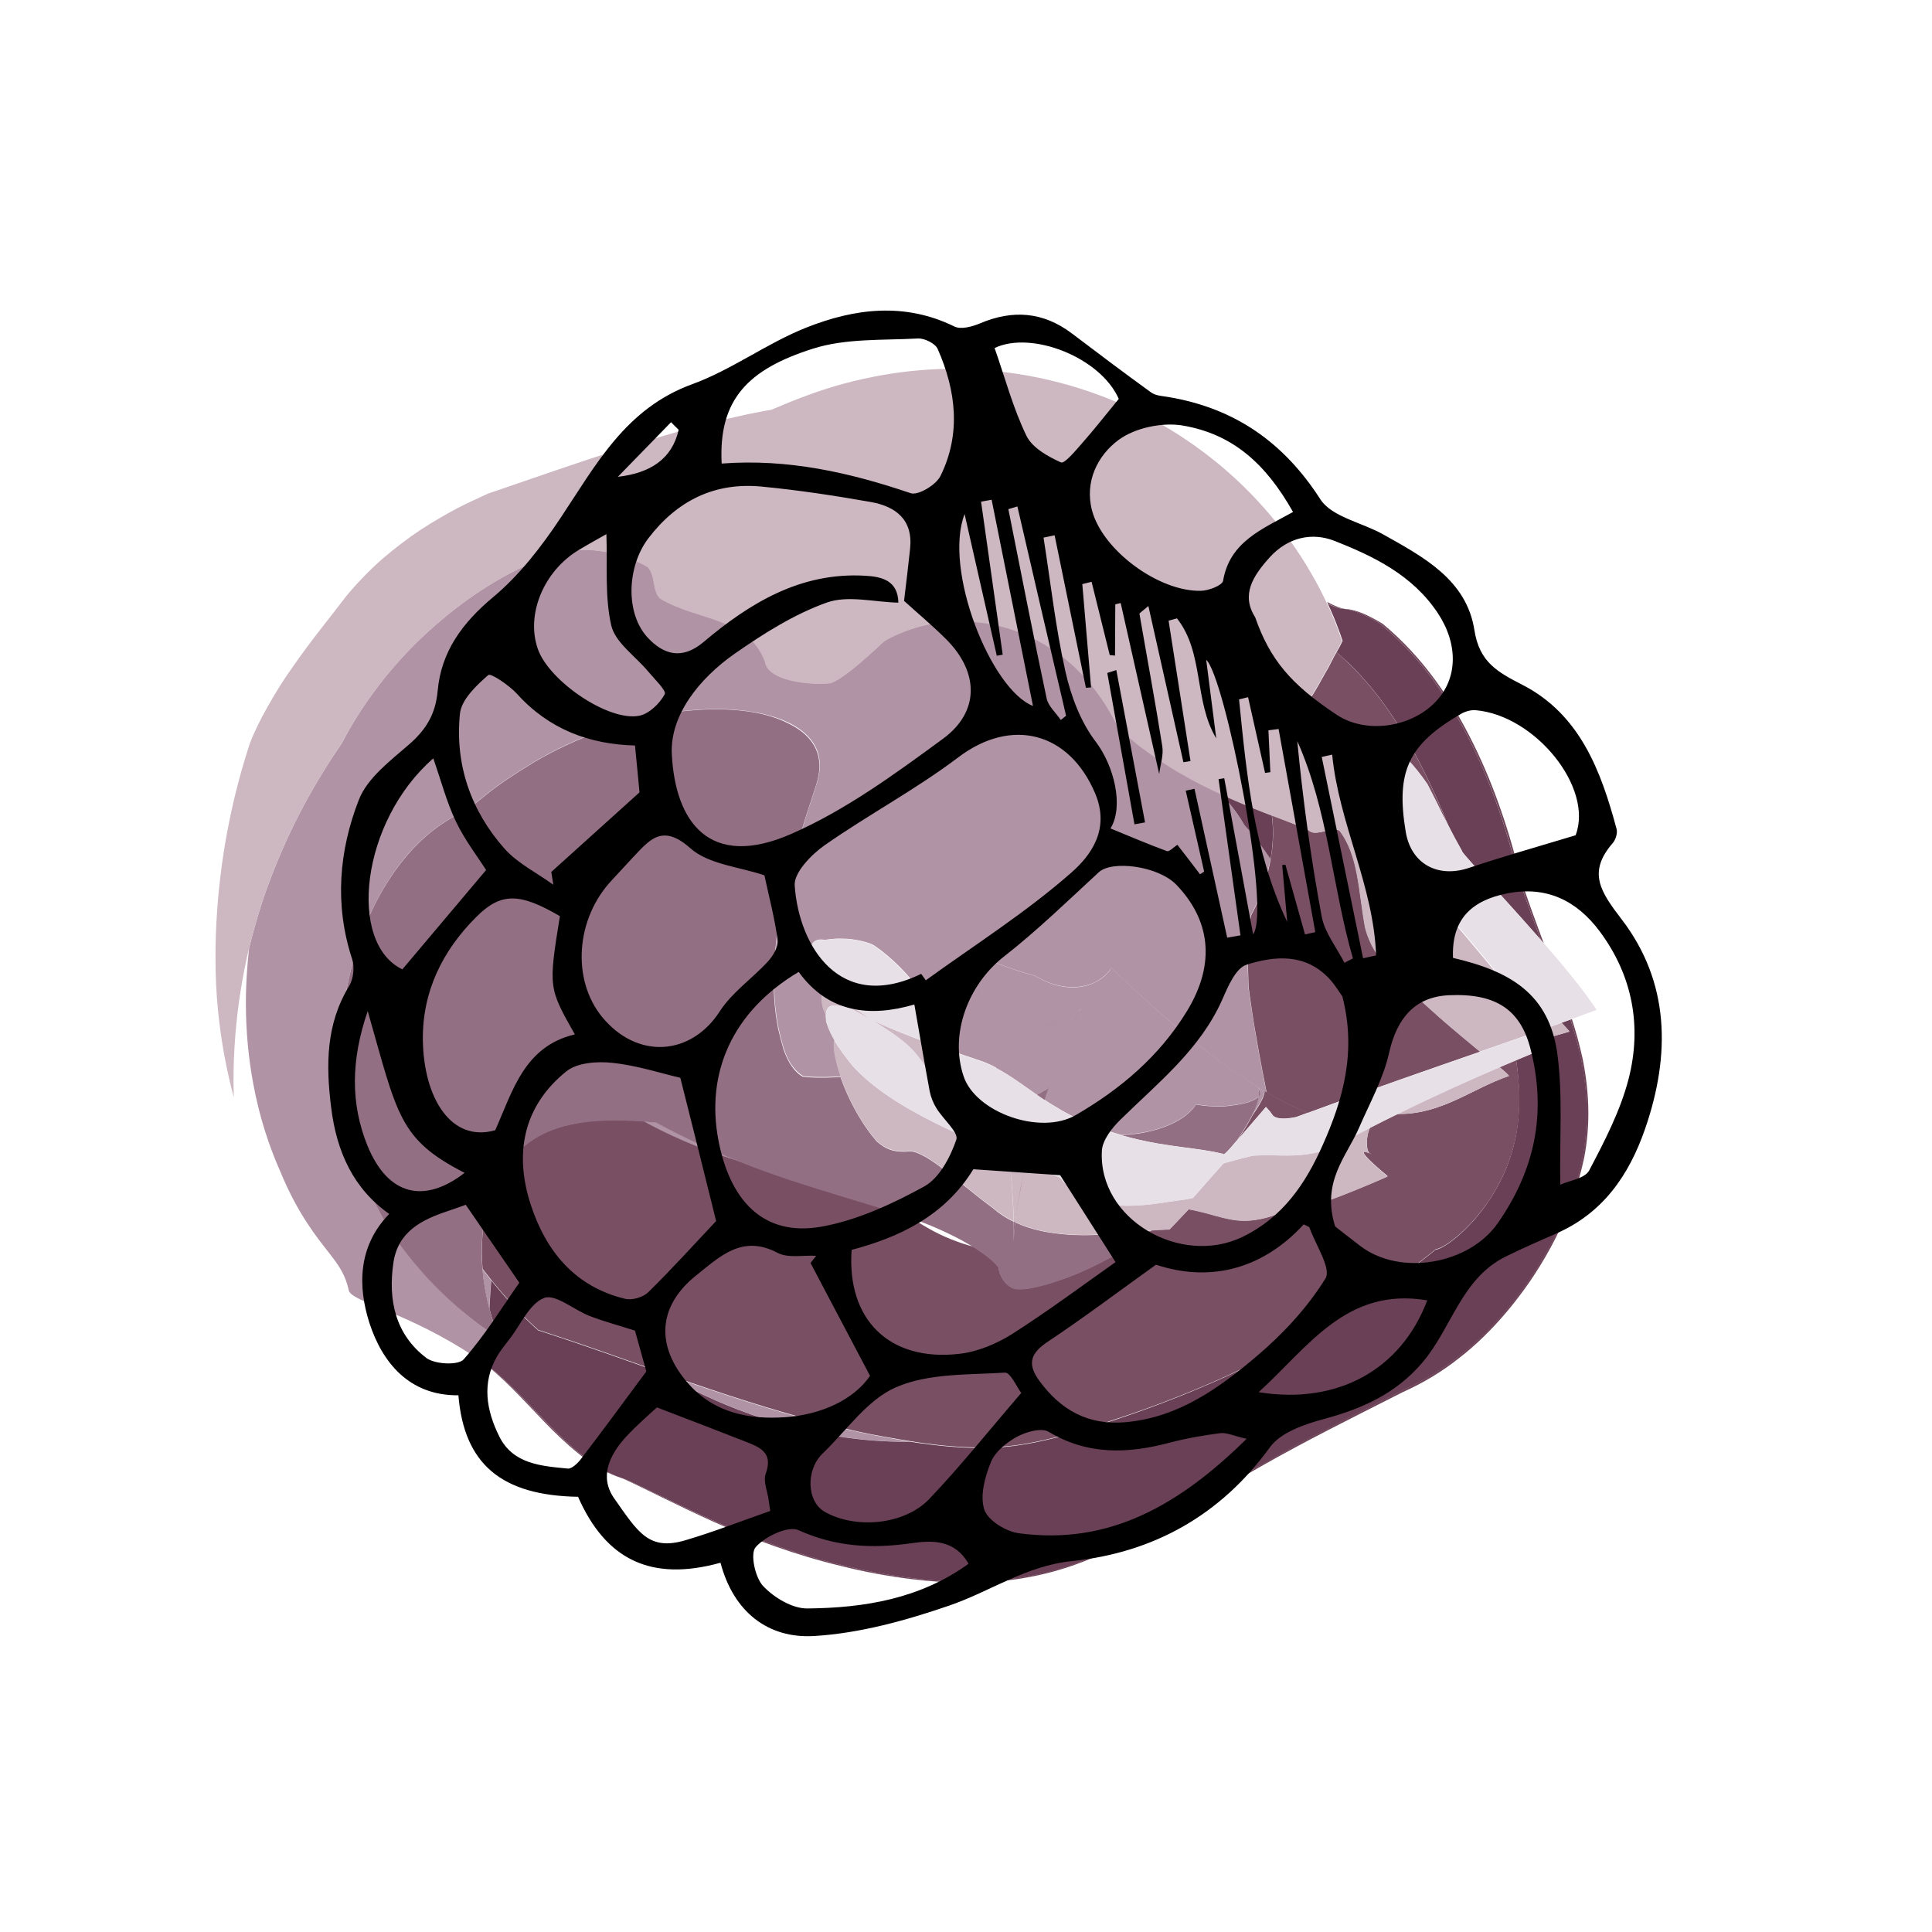 <?xml version="1.0" encoding="utf-8"?>
<!-- Generator: Adobe Illustrator 23.0.1, SVG Export Plug-In . SVG Version: 6.00 Build 0)  -->
<svg version="1.1" id="Layer_1" xmlns="http://www.w3.org/2000/svg" xmlns:xlink="http://www.w3.org/1999/xlink" x="0px" y="0px"
	 viewBox="0 0 150 150" style="enable-background:new 0 0 150 150;" xml:space="preserve">
<style type="text/css">
	.st0{fill:#F49AB4;}
	.st1{fill:#F28DA7;}
	.st2{fill:#E85072;}
	.st3{fill:#E84B6F;}
	.st4{fill:#EB5A7D;}
	.st5{fill:#EF7994;}
	.st6{fill:#F8BCCD;}
	.st7{fill:#F38CA8;}
	.st8{fill:#EF728F;}
	.st9{fill:#FCE4EB;}
	.st10{fill:#F0CCCF;}
	.st11{fill:#DE8D95;}
	.st12{fill:#EBBABF;}
	.st13{fill:#E7ACB2;}
	.st14{fill:#E39DA3;}
	.st15{fill:#F5DEE0;}
	.st16{fill:#D97A83;}
	.st17{fill:#E4A6AD;}
	.st18{fill:#E9B6BB;}
	.st19{fill:#DA9197;}
	.st20{fill:#CC7077;}
	.st21{fill:#C9646C;}
	.st22{fill:#D4848B;}
	.st23{fill:#D17A81;}
	.st24{fill:#DD9EA3;}
	.st25{fill:#C65760;}
	.st26{fill:#D48189;}
	.st27{fill:#CF6E76;}
	.st28{fill:#C1575F;}
	.st29{fill:#B8424B;}
	.st30{fill:#B33C43;}
	.st31{fill:#BB4952;}
	.st32{fill:#C65E66;}
	.st33{fill:#BC4F57;}
	.st34{fill:#B0353D;}
	.st35{fill:#D67E84;}
	.st36{fill:#C6636B;}
	.st37{fill:#CA6C72;}
	.st38{fill:#B9454D;}
	.st39{fill:#C05B63;}
	.st40{fill:#C0545B;}
	.st41{fill:#BE4C53;}
	.st42{fill:#B43C44;}
	.st43{fill:#DF999F;}
	.st44{fill:#D27980;}
	.st45{fill:#C1555D;}
	.st46{fill:#CB6F76;}
	.st47{fill:#C8676E;}
	.st48{fill:#D5838A;}
	.st49{fill:#C65D64;}
	.st50{fill:#F1D1D4;}
	.st51{fill:#D38087;}
	.st52{fill:#CF737C;}
	.st53{fill:#D98C94;}
	.st54{fill:#E6B3B9;}
	.st55{fill:#D8898F;}
	.st56{fill:#C66269;}
	.st57{fill:#C96A72;}
	.st58{fill:#DD9399;}
	.st59{fill:#CF747B;}
	.st60{fill:#D48188;}
	.st61{fill:#D37D85;}
	.st62{fill:#DC9298;}
	.st63{fill:#D8838B;}
	.st64{fill:#FAECED;}
	.st65{fill:#EFCBD0;}
	.st66{fill:#EDC1C5;}
	.st67{fill:#D28089;}
	.st68{fill:#CB747D;}
	.st69{fill:#A8343C;}
	.st70{fill:#A62F37;}
	.st71{fill:#B03E44;}
	.st72{fill:#C25C63;}
	.st73{fill:#E1A8AC;}
	.st74{fill:#BE535C;}
	.st75{fill:#CE727C;}
	.st76{fill:#F5D8DA;}
	.st77{fill:#D8BAE7;}
	.st78{fill:#BC8FD2;}
	.st79{fill:#B17FC9;}
	.st80{fill:#7D3CA4;}
	.st81{fill:#884BAE;}
	.st82{fill:#A369BF;}
	.st83{fill:#D2B5E2;}
	.st84{fill:#9A62BC;}
	.st85{fill:#B17ECB;}
	.st86{fill:#ECE0F2;}
	.st87{fill:#FBCBC8;}
	.st88{fill:#F5908C;}
	.st89{fill:#F28580;}
	.st90{fill:#E64640;}
	.st91{fill:#E5413B;}
	.st92{fill:#E74E49;}
	.st93{fill:#ED6D68;}
	.st94{fill:#F7B5B0;}
	.st95{fill:#ED6660;}
	.st96{fill:#F48580;}
	.st97{fill:#FBDFDF;}
	.st98{fill:#F9C1C0;}
	.st99{fill:#F7B7B6;}
	.st100{fill:#EF7573;}
	.st101{fill:#EF6F6D;}
	.st102{fill:#F17F7C;}
	.st103{fill:#F4A19F;}
	.st104{fill:#F39998;}
	.st105{fill:#EC7271;}
	.st106{fill:#FAD1CF;}
	.st107{fill:#FADCDC;}
	.st108{fill:#F39391;}
	.st109{fill:#FDECEC;}
	.st110{fill:#FCDDDD;}
	.st111{fill:#ED8280;}
	.st112{fill:#E66160;}
	.st113{fill:#F18784;}
	.st114{fill:#F19593;}
	.st115{fill:#EB7675;}
	.st116{fill:#E86867;}
	.st117{fill:#F28785;}
	.st118{fill:#F3A7A7;}
	.st119{fill:#F08C8B;}
	.st120{fill:#F08785;}
	.st121{fill:#E55D5B;}
	.st122{fill:#E86D6C;}
	.st123{fill:#E85F5D;}
	.st124{fill:#E75958;}
	.st125{fill:#EA6664;}
	.st126{fill:#E76260;}
	.st127{fill:#E04948;}
	.st128{fill:#ED7371;}
	.st129{fill:#EA6B6A;}
	.st130{fill:#EB6763;}
	.st131{fill:#E45352;}
	.st132{fill:#E54E4C;}
	.st133{fill:#DE3635;}
	.st134{fill:#E65958;}
	.st135{fill:#E0413E;}
	.st136{fill:#EA6D6A;}
	.st137{fill:#EE9493;}
	.st138{fill:#EA6866;}
	.st139{fill:#F2A8A6;}
	.st140{fill:#E14543;}
	.st141{fill:#E3413F;}
	.st142{fill:#E64A48;}
	.st143{fill:#E56967;}
	.st144{fill:#E33F3D;}
	.st145{fill:#EB7775;}
	.st146{fill:#EE8483;}
	.st147{fill:#E64845;}
	.st148{fill:#E75655;}
	.st149{fill:#E65451;}
	.st150{fill:#EA7473;}
	.st151{fill:#E55B57;}
	.st152{fill:#E75756;}
	.st153{fill:#EB7472;}
	.st154{fill:#EE8C8A;}
	.st155{fill:#F5A3A2;}
	.st156{fill:#E14A49;}
	.st157{fill:#E14D4C;}
	.st158{fill:#E14B49;}
	.st159{fill:#DE3E3D;}
	.st160{fill:#E45350;}
	.st161{fill:#E14544;}
	.st162{fill:#E54E4B;}
	.st163{fill:#E34240;}
	.st164{fill:#E75C5A;}
	.st165{fill:#EB7C7B;}
	.st166{fill:#F3A2A1;}
	.st167{fill:#EA7877;}
	.st168{fill:#E66B6A;}
	.st169{fill:#E96A69;}
	.st170{fill:#E56160;}
	.st171{fill:#E44845;}
	.st172{fill:#EC7473;}
	.st173{fill:#F9C0D3;}
	.st174{fill:#F298B5;}
	.st175{fill:#EE89A7;}
	.st176{fill:#E54D73;}
	.st177{fill:#E44771;}
	.st178{fill:#E7567E;}
	.st179{fill:#EC7797;}
	.st180{fill:#F8BCCF;}
	.st181{fill:#EB6D8F;}
	.st182{fill:#F089A8;}
	.st183{fill:#FCE2EB;}
	.st184{fill:#E55B7F;}
	.st185{fill:#E6708E;}
	.st186{fill:#EB87A2;}
	.st187{fill:#E25677;}
	.st188{fill:#E7678B;}
	.st189{fill:#FBD7E3;}
	.st190{fill:#ED80A1;}
	.st191{fill:#E24166;}
	.st192{fill:#E13B65;}
	.st193{fill:#E34870;}
	.st194{fill:#E76486;}
	.st195{fill:#F49DB8;}
	.st196{fill:#F7BFD1;}
	.st197{fill:#E65C7F;}
	.st198{fill:#F6ABC4;}
	.st199{fill:#F6A7C2;}
	.st200{fill:#EA6189;}
	.st201{fill:#DB3258;}
	.st202{fill:#DA2E55;}
	.st203{fill:#F7B2C9;}
	.st204{fill:#EA6A8D;}
	.st205{fill:#DC355B;}
	.st206{fill:#DB3159;}
	.st207{fill:#DF3C63;}
	.st208{fill:#F9C5D6;}
	.st209{fill:#EB7697;}
	.st210{fill:#DE3B61;}
	.st211{fill:#DE375F;}
	.st212{fill:#E1426A;}
	.st213{fill:#FDE7EE;}
	.st214{fill:#EE89A9;}
	.st215{fill:#E2456B;}
	.st216{fill:#E14069;}
	.st217{fill:#E44D75;}
	.st218{fill:#E86B8C;}
	.st219{fill:#EE7A9C;}
	.st220{fill:#F5A8C0;}
	.st221{fill:#FACBDA;}
	.st222{fill:#E65A7D;}
	.st223{fill:#E04169;}
	.st224{fill:#FEF5F9;}
	.st225{fill:#F191B0;}
	.st226{fill:#EA7292;}
	.st227{fill:#F6B4C9;}
	.st228{fill:#FBD8E5;}
	.st229{fill:#E96C8F;}
	.st230{fill:#E35477;}
	.st231{fill:#EA7396;}
	.st232{fill:#EB7A9D;}
	.st233{fill:#E8698D;}
	.st234{fill:#EB7094;}
	.st235{fill:#E04B6E;}
	.st236{fill:#E66085;}
	.st237{fill:#EB7294;}
	.st238{fill:#E7678C;}
	.st239{fill:#EA6D91;}
	.st240{fill:#E14C71;}
	.st241{fill:#EE7A9D;}
	.st242{fill:#F393B2;}
	.st243{fill:#DC3F64;}
	.st244{fill:#EF82A3;}
	.st245{fill:#F39DB9;}
	.st246{fill:#DF466B;}
	.st247{fill:#DF4469;}
	.st248{fill:#F29A98;}
	.st249{fill:#E64F4D;}
	.st250{fill:#E74947;}
	.st251{fill:#E85956;}
	.st252{fill:#EC7775;}
	.st253{fill:#F8BCBA;}
	.st254{fill:#EC6F6D;}
	.st255{fill:#FCE2E2;}
	.st256{fill:#F8C8C6;}
	.st257{fill:#F08B89;}
	.st258{fill:#F18A89;}
	.st259{fill:#B093A4;}
	.st260{fill:#A38295;}
	.st261{fill:#6F455A;}
	.st262{fill:#694055;}
	.st263{fill:#794F64;}
	.st264{fill:#936F83;}
	.st265{fill:#CDB7C1;}
	.st266{fill:#B596A5;}
	.st267{fill:#A58394;}
	.st268{fill:#8C667A;}
	.st269{fill:#B696A7;}
	.st270{fill:#E8E0E7;}
	.st271{fill:#E1BCC2;}
	.st272{fill:#A9666E;}
	.st273{fill:#681C23;}
	.st274{fill:#641920;}
	.st275{fill:#73242D;}
	.st276{fill:#8D3F48;}
	.st277{fill:#C69197;}
	.st278{fill:#893841;}
	.st279{fill:#E3CCCE;}
	.st280{fill:#6F292E;}
	.st281{fill:#A15A63;}
	.st282{fill:#944952;}
	.st283{fill:#944953;}
	.st284{fill:#964A53;}
	.st285{fill:#984B54;}
	.st286{fill:#974A53;}
	.st287{fill:#A25A62;}
	.st288{fill:#D2BCC8;}
	.st289{fill:#C8B2BE;}
	.st290{fill:#936A80;}
	.st291{fill:#8E667B;}
	.st292{fill:#9B7589;}
	.st293{fill:#B293A3;}
	.st294{fill:#916B7F;}
	.st295{fill:#DDCCD6;}
	.st296{fill:#AC8B9C;}
	.st297{fill:#F1EBEF;}
	.st298{fill:#9C7A8C;}
	.st299{fill:#8F6C80;}
	.st300{fill:#B99DAC;}
	.st301{fill:#A27F91;}
	.st302{fill:#C2A7B6;}
	.st303{fill:#AB8E9F;}
	.st304{fill:#936D82;}
	.st305{fill:#856174;}
	.st306{fill:#B99DAB;}
	.st307{fill:#C2A9B6;}
	.st308{fill:#A38091;}
	.st309{fill:#BBA3B0;}
	.st310{fill:#7A5468;}
	.st311{fill:#855F73;}
	.st312{fill:#AE8E9F;}
	.st313{fill:#7C556A;}
	.st314{fill:#7B5066;}
	.st315{fill:#855C71;}
	.st316{fill:#AF8E9F;}
	.st317{fill:#734B60;}
	.st318{fill:#694256;}
	.st319{fill:#916A80;}
	.st320{fill:#886378;}
	.st321{fill:#875C71;}
	.st322{fill:#714B5E;}
	.st323{fill:#582F42;}
	.st324{fill:#795066;}
	.st325{fill:#5E3A4B;}
	.st326{fill:#8A6578;}
	.st327{fill:#A98E9D;}
	.st328{fill:#B9A1B1;}
	.st329{fill:#B08F9F;}
	.st330{fill:#B898AA;}
	.st331{fill:#896578;}
	.st332{fill:#653C50;}
	.st333{fill:#623A4E;}
	.st334{fill:#6C4257;}
	.st335{fill:#B28FA1;}
	.st336{fill:#80596E;}
	.st337{fill:#7F586C;}
	.st338{fill:#765063;}
	.st339{fill:#683F53;}
	.st340{fill:#774E63;}
	.st341{fill:#704B5F;}
	.st342{fill:#674355;}
	.st343{fill:#7F5A6E;}
	.st344{fill:#815A6E;}
	.st345{fill:#6A4558;}
	.st346{fill:#5D374A;}
	.st347{fill:#926D80;}
	.st348{fill:#70475B;}
	.st349{fill:#72495E;}
	.st350{fill:#673D52;}
	.st351{fill:#673D51;}
	.st352{fill:#60364B;}
	.st353{fill:#795265;}
	.st354{fill:#683F52;}
	.st355{fill:#7A5368;}
	.st356{fill:#987387;}
	.st357{fill:#70475C;}
	.st358{fill:#A07D92;}
	.st359{fill:#81596E;}
	.st360{fill:#926C7F;}
	.st361{fill:#80596D;}
	.st362{fill:#CDC0E4;}
	.st363{fill:#A998CF;}
	.st364{fill:#644DA1;}
	.st365{fill:#5E479E;}
	.st366{fill:#6F56A9;}
	.st367{fill:#755CAC;}
	.st368{fill:#8975BA;}
	.st369{fill:#C4BAE0;}
	.st370{fill:#755DAD;}
	.st371{fill:#846DB7;}
	.st372{fill:#E7E2F2;}
	.st373{fill:#9B89C5;}
	.st374{fill:#8871B8;}
	.st375{fill:#9C89C6;}
	.st376{fill:#8673B9;}
	.st377{fill:#B9E1BA;}
	.st378{fill:#ADDBAE;}
	.st379{fill:#99D09A;}
	.st380{fill:#65B567;}
	.st381{fill:#5FB261;}
	.st382{fill:#70BB71;}
	.st383{fill:#8DCB8E;}
	.st384{fill:#CBE9CB;}
	.st385{fill:#86C687;}
	.st386{fill:#98D099;}
	.st387{fill:#EBF5EB;}
	.st388{fill:#B9D6C9;}
	.st389{fill:#8EBD9E;}
	.st390{fill:#7DB18E;}
	.st391{fill:#408251;}
	.st392{fill:#3A7F4C;}
	.st393{fill:#4A8C5B;}
	.st394{fill:#68A279;}
	.st395{fill:#B5D4BE;}
	.st396{fill:#7CB38B;}
	.st397{fill:#619D71;}
	.st398{fill:#E0ECE4;}
	.st399{fill:#74A38C;}
	.st400{fill:#679880;}
	.st401{fill:#669780;}
	.st402{fill:#669881;}
	.st403{fill:#285E41;}
	.st404{fill:#235A3C;}
	.st405{fill:#31684A;}
	.st406{fill:#4D8268;}
	.st407{fill:#A1C2B0;}
	.st408{fill:#679981;}
	.st409{fill:#467B62;}
	.st410{fill:#D6E5DF;}
	.st411{fill:#8ECA8F;}
	.st412{fill:#7DC07F;}
	.st413{fill:#409841;}
	.st414{fill:#3A933C;}
	.st415{fill:#4AA14B;}
	.st416{fill:#68B569;}
	.st417{fill:#7CC07D;}
	.st418{fill:#B5DDB5;}
	.st419{fill:#61B062;}
	.st420{fill:#7CC17E;}
	.st421{fill:#E0EFE0;}
	.st422{fill:#EBF5DE;}
	.st423{fill:#D4EAB8;}
	.st424{fill:#D2E9B4;}
	.st425{fill:#D8ECBE;}
	.st426{fill:#E2F0CE;}
	.st427{fill:#F3F9EA;}
	.st428{fill:#DFF0CA;}
	.st429{fill:#FAFDF7;}
	.st430{fill:#D3C9BE;}
	.st431{fill:#CBBEB3;}
	.st432{fill:#BBAC9F;}
	.st433{fill:#97826F;}
	.st434{fill:#947E69;}
	.st435{fill:#9F8A79;}
	.st436{fill:#B5A495;}
	.st437{fill:#DED6CE;}
	.st438{fill:#BBAD9F;}
	.st439{fill:#AE9E8D;}
	.st440{fill:#F2EFEC;}
	.st441{fill:#B1A091;}
	.st442{fill:#B1A090;}
	.st443{fill:#D8BACF;}
	.st444{fill:#976286;}
	.st445{fill:#905778;}
	.st446{fill:#4F1939;}
	.st447{fill:#4C1637;}
	.st448{fill:#5A2144;}
	.st449{fill:#773B60;}
	.st450{fill:#B88FAD;}
	.st451{fill:#6E345A;}
	.st452{fill:#8E567D;}
	.st453{fill:#E1CCDA;}
	.st454{fill:#C4E2A7;}
	.st455{fill:#93C35F;}
	.st456{fill:#8EC15A;}
	.st457{fill:#9AC868;}
	.st458{fill:#B0D587;}
	.st459{fill:#DCEBC3;}
	.st460{fill:#C8E0AA;}
	.st461{fill:#ABD280;}
	.st462{fill:#CAE2A9;}
	.st463{fill:#EFF8E7;}
	.st464{fill:#FFF6C0;}
	.st465{fill:#FFEC97;}
	.st466{fill:#FFDC4B;}
	.st467{fill:#FFD945;}
	.st468{fill:#FFDD54;}
	.st469{fill:#FFE774;}
	.st470{fill:#FFF4BA;}
	.st471{fill:#FFE46C;}
	.st472{fill:#FFF9E2;}
	.st473{fill:#FDE2C1;}
	.st474{fill:#F9CA98;}
	.st475{fill:#F9C18A;}
	.st476{fill:#F5994E;}
	.st477{fill:#F49448;}
	.st478{fill:#F8A158;}
	.st479{fill:#F8B577;}
	.st480{fill:#FCDDBC;}
	.st481{fill:#F8B06F;}
	.st482{fill:#FFEFE2;}
	.st483{fill:#F8A7A4;}
	.st484{fill:#EF8262;}
	.st485{fill:#EC605A;}
	.st486{fill:#EB5B55;}
	.st487{fill:#EC6964;}
	.st488{fill:#F28783;}
	.st489{fill:#F9C4C1;}
	.st490{fill:#F2817A;}
	.st491{fill:#EB6449;}
	.st492{fill:#FCE7E7;}
	.st493{fill:#FFEA88;}
	.st494{fill:#FFEB87;}
	.st495{fill:#FDF2E3;}
	.st496{fill:#FDEFDD;}
	.st497{fill:#F9E1C4;}
	.st498{fill:#FADEB9;}
	.st499{fill:#FADDB7;}
	.st500{fill:#FAE0BF;}
	.st501{fill:#FBE9CF;}
	.st502{fill:#F9DAB8;}
	.st503{fill:#FDF5EB;}
	.st504{fill:#FBE6CB;}
	.st505{fill:#FFFBF7;}
	.st506{fill:#FBDFBE;}
	.st507{fill:#F7D8B5;}
	.st508{fill:#FBE8CF;}
	.st509{fill:#FBE3C8;}
	.st510{fill:#F9E8CF;}
	.st511{fill:#F8DBB7;}
	.st512{fill:#FADBB5;}
	.st513{fill:#F7D5AE;}
	.st514{fill:#FDE9D5;}
	.st515{fill:#FAE3C8;}
	.st516{fill:#F7D1A4;}
	.st517{fill:#F5CD9D;}
	.st518{fill:#F7D8B0;}
	.st519{fill:#F8D4A9;}
	.st520{fill:#F8D3A6;}
	.st521{fill:#F8D8AF;}
	.st522{fill:#F7CD9E;}
	.st523{fill:#F4C896;}
	.st524{fill:#FBE3C5;}
	.st525{fill:#F7DBB8;}
	.st526{fill:#F7D8B1;}
	.st527{fill:#F7D7B0;}
	.st528{fill:#F8CD9F;}
	.st529{fill:#F8CD9E;}
	.st530{fill:#F1BE84;}
	.st531{fill:#F8D0A3;}
	.st532{fill:#F1C38D;}
	.st533{fill:#F8D8B1;}
	.st534{fill:#FBE2C8;}
	.st535{fill:#F9EAD3;}
	.st536{fill:#F9D3AA;}
	.st537{fill:#F7C896;}
	.st538{fill:#F7C794;}
	.st539{fill:#F7CA9A;}
	.st540{fill:#F7D3AB;}
	.st541{fill:#F8D8B5;}
	.st542{fill:#F9E6CF;}
	.st543{fill:#F7C897;}
	.st544{fill:#F8D3AA;}
	.st545{fill:#F7CEA2;}
	.st546{fill:#F4CD9E;}
	.st547{fill:#F5D2A5;}
	.st548{fill:#FBE2C2;}
	.st549{fill:#F5D1A8;}
	.st550{fill:#F8D5AB;}
	.st551{fill:#F2C695;}
	.st552{fill:#F8D3A8;}
	.st553{fill:#F5C998;}
	.st554{fill:#F5C894;}
	.st555{fill:#F2C997;}
	.st556{fill:#F2C48D;}
	.st557{fill:#F4C694;}
	.st558{fill:#F5CE9D;}
	.st559{fill:#F4C594;}
	.st560{fill:#F5C995;}
	.st561{fill:#F4C48F;}
	.st562{fill:#F7D2A6;}
	.st563{fill:#F8DFBB;}
	.st564{fill:#FBE2C3;}
	.st565{fill:#F8CC9E;}
	.st566{fill:#FADFC1;}
	.st567{fill:#F9D8B5;}
	.st568{fill:#F4C997;}
	.st569{fill:#F9DDB8;}
	.st570{fill:#FDFCED;}
	.st571{fill:#FBF7D2;}
	.st572{fill:#F9F6CB;}
	.st573{fill:#F4EBA8;}
	.st574{fill:#F5E9A6;}
	.st575{fill:#F5EDAC;}
	.st576{fill:#F7F5C0;}
	.st577{fill:#FBFBE1;}
	.st578{fill:#F7F0BE;}
	.st579{fill:#FAF6CE;}
	.st580{fill:#FFFBF5;}
	.st581{fill:#BDDB97;}
	.st582{fill:#BBDC99;}
	.st583{fill:#BDDD99;}
	.st584{fill:#B0D484;}
	.st585{fill:#AFD484;}
	.st586{fill:#FFEA87;}
	.st587{fill:#D3E9BA;}
	.st588{fill:#E1EECE;}
	.st589{fill:#D3E8BB;}
	.st590{fill:#E3EECE;}
	.st591{opacity:0.9;}
	.st592{fill:#FFF8CD;}
	.st593{opacity:0.9;fill:#FFEE8A;}
	.st594{fill:#FFF19E;}
	.st595{fill:#FFF5B6;}
	.st596{fill:#FFFBE0;}
	.st597{fill:none;stroke:#FFF4B1;stroke-width:0;}
	.st598{fill:#FFFDF3;}
	.st599{fill:#FACEDD;}
	.st600{opacity:0.9;fill:#F38CAF;}
	.st601{fill:#F5A0BD;}
	.st602{fill:#F8B8CD;}
	.st603{fill:#FCE1EA;}
	.st604{fill:none;stroke:#F7B2C9;stroke-width:0;}
	.st605{fill:#FEF3F7;}
	.st606{fill:#FBDBB6;}
	.st607{fill:#FBD1A3;}
	.st608{fill:#F9B674;}
	.st609{fill:#F8B36E;}
	.st610{fill:#FABB7E;}
	.st611{fill:#FACB99;}
	.st612{fill:#FDE9D1;}
	.st613{fill:#FAC893;}
	.st614{fill:#F9D0A1;}
	.st615{fill:#FFF5EC;}
	.st616{fill:#D7ECC0;}
	.st617{fill:#B1D684;}
	.st618{fill:#ADD680;}
	.st619{fill:#B7D98D;}
	.st620{fill:#C8E2A7;}
	.st621{fill:#E8F2D6;}
	.st622{fill:#C3E0A0;}
	.st623{fill:#F5FAEF;}
	.st624{fill:#A87699;}
	.st625{fill:#A9716E;}
	.st626{fill:#9F698A;}
	.st627{fill:#9F698D;}
	.st628{fill:#65294F;}
	.st629{fill:#632638;}
	.st630{fill:#62244A;}
	.st631{fill:#612335;}
	.st632{fill:#6E3259;}
	.st633{fill:#6D2F40;}
	.st634{fill:#8B4E74;}
	.st635{fill:#C4A1BB;}
	.st636{fill:#9D688D;}
	.st637{fill:#82476E;}
	.st638{fill:#E7D6E1;}
	.st639{fill:#FFF9D6;}
	.st640{fill:#FFF2A6;}
	.st641{fill:#FFF4B0;}
	.st642{fill:#FFF7C4;}
	.st643{fill:#FFFCE6;}
	.st644{fill:#FFF3B5;}
	.st645{fill:#FFED8B;}
	.st646{fill:#FFED94;}
	.st647{fill:#FFF1A4;}
	.st648{fill:#FFF5BF;}
	.st649{fill:#FFF6CD;}
	.st650{fill:#FFE46E;}
	.st651{fill:#FFED98;}
	.st652{fill:#FFF3A9;}
	.st653{fill:#FFEC8D;}
	.st654{fill:#FFE66B;}
	.st655{fill:#FFEC8A;}
	.st656{fill:#FFE66D;}
	.st657{fill:#FFE571;}
	.st658{fill:#FFEF94;}
	.st659{fill:#FFEF9E;}
	.st660{fill:#FFED93;}
	.st661{fill:#FFE873;}
	.st662{fill:#FFE97A;}
	.st663{fill:#FFEC87;}
	.st664{fill:#FFF19F;}
	.st665{fill:#FFF1A8;}
	.st666{fill:#FFEA7E;}
	.st667{fill:#FFEB86;}
	.st668{fill:#FFEF97;}
	.st669{fill:#FFF2B0;}
	.st670{fill:#FFF4BC;}
	.st671{fill:#FFF5C1;}
	.st672{fill:#FFF8CF;}
	.st673{fill:#FFF8DC;}
	.st674{fill:#FFF0A0;}
	.st675{fill:#FFEE92;}
	.st676{fill:#FFF6CE;}
	.st677{fill:#FFFADD;}
	.st678{fill:#FFFBEC;}
	.st679{fill:#FFFDF5;}
	.st680{fill:#F49C52;}
	.st681{fill:#F69D52;}
	.st682{fill:#F8A55E;}
	.st683{fill:#F8B472;}
	.st684{fill:#F59D54;}
	.st685{fill:#F8A65F;}
	.st686{fill:#F8B474;}
	.st687{fill:#FDF3E9;}
	.st688{fill:#FAE8D1;}
	.st689{fill:#FAE8CF;}
	.st690{fill:#FAEBD4;}
	.st691{fill:#F9EDD7;}
	.st692{fill:#FBEFDE;}
	.st693{fill:#FBEFDD;}
	.st694{fill:#FDF8F1;}
	.st695{fill:#FBEDD7;}
	.st696{fill:#FBEFDC;}
	.st697{fill:#FFFBFA;}
	.st698{fill:#FFE771;}
	.st699{fill:#FFEB83;}
	.st700{fill:#FFED90;}
	.st701{fill:#F7B6CB;}
	.st702{fill:#F4A2BB;}
	.st703{fill:#EE7397;}
	.st704{fill:#ED6D94;}
	.st705{fill:#EF7C9F;}
	.st706{fill:#F399B5;}
	.st707{fill:#FAD1DE;}
	.st708{fill:#F291AE;}
	.st709{fill:#F3A1BB;}
	.st710{fill:#FDECF2;}
</style>
<g>
	<path class="st259" d="M86.09,74.96L86.09,74.96l0.02,0.02l0,0L86.09,74.96 M74.39,60.87C74.39,60.87,74.39,60.87,74.39,60.87
		C74.39,60.87,74.39,60.87,74.39,60.87L74.39,60.87C74.39,60.87,74.39,60.87,74.39,60.87L74.39,60.87L74.39,60.87L74.39,60.87
		L74.39,60.87C74.39,60.87,74.39,60.87,74.39,60.87 M74.39,60.86C74.39,60.86,74.39,60.86,74.39,60.86
		C74.39,60.86,74.39,60.86,74.39,60.86L74.39,60.86C74.39,60.86,74.39,60.86,74.39,60.86L74.39,60.86L74.39,60.86L74.39,60.86
		L74.39,60.86 M45.3,42.68c-1.29,0-2.62,0.27-3.85,0.95c-2.66,1.1-5.62,3.02-8.3,5.49c-2.68,2.44-5.06,5.56-6.6,8.56
		c-1.93,2.83-4,6.3-5.78,11.16c-0.53,1.45-1.02,3.07-1.43,4.78c-0.07,0.58-0.12,1.17-0.16,1.77c-0.06,0.85-0.09,1.68-0.09,2.5
		c0,2.25,0.22,4.35,0.57,6.24c0.48,2.59,1.22,4.82,2.06,6.73c0.78,1.89,1.52,3.17,2.15,4.13c0.63,0.97,1.17,1.63,1.61,2.2
		c0.88,1.11,1.35,1.82,1.61,3.04c0.17,0.47,1.59,0.97,3.65,1.84c2,0.86,4.51,2.08,7.13,3.98c0-0.12,0.02-1.01,0.06-2.71
		c-0.57-0.39-1.42-1.01-2.43-1.88c-0.93-0.82-2.01-1.84-3.09-3.12c-1.09-1.24-2.21-2.8-3.25-4.86c-1.02-2.05-1.96-4.6-2.42-7.73
		c-0.18-1.24-0.29-2.56-0.29-3.95l0,0c0-0.35,0.01-0.71,0.02-1.08c0.07-1.77,0.33-3.68,0.78-5.46c0.89-3.54,2.34-6.32,3.93-8.35
		c1.6-2.04,3.33-3.24,5.22-4.13c0,0,0.51-0.44,1.4-1.14c0.88-0.72,2.18-1.59,3.71-2.51c3.08-1.83,7.1-3.32,10.69-3.82
		c1.19-0.17,2.33-0.26,3.4-0.26c2.19,0,4.09,0.35,5.48,0.99c1.62,0.75,2.57,1.86,2.57,3.39l0,0c0,0.44-0.08,0.91-0.24,1.42
		c0,0-0.18,0.55-0.51,1.57c-0.33,1.01-0.8,2.48-1.3,4.27c-0.49,1.81-1,3.94-1.29,6.22c-0.13,1.05-0.21,2.14-0.21,3.22
		c0,1.26,0.11,2.52,0.35,3.71c0.13,0.56,0.26,1.1,0.42,1.61c0.17,0.51,0.39,0.97,0.67,1.34c0.24,0.32,0.51,0.58,0.82,0.76
		c0.39,0.04,0.86,0.07,1.42,0.07c0.11,0,0.22,0,0.33,0l0.76-0.03l0.41-0.03l0,0c-0.34-1-0.53-1.89-0.53-2.47l0,0
		c0-0.07,0-0.14,0.01-0.21c0.01-0.05,0.02-0.1,0.04-0.14c-0.14-0.25-0.26-0.49-0.37-0.73c-0.14-0.27-0.19-0.51-0.26-0.68
		c-0.02-0.18-0.04-0.32-0.04-0.45l0,0c0-0.01,0-0.03,0-0.04c0-0.01,0-0.02,0.01-0.02c-0.11-0.23-0.19-0.45-0.25-0.67
		c-0.05-0.21-0.08-0.46-0.08-0.74l0,0c0-0.12,0.01-0.24,0.02-0.37c0-0.16,0.02-0.35,0.16-0.52c-0.52-0.62-0.84-1.26-0.96-1.88
		c-0.04-0.2-0.06-0.4-0.06-0.6l0,0c0-0.24,0.03-0.47,0.08-0.7c0.06-0.17,0.26-0.4,0.69-0.4c0.07,0,0.14,0.01,0.22,0.02l0,0l0,0l0,0
		l0,0c-0.01,0-0.01,0-0.01,0.01c0,0,0.01,0,0.02,0c0.05,0,0.23-0.02,0.44-0.05c0.21-0.02,0.45-0.05,0.62-0.05c0.01,0,0.01,0,0.02,0
		c0.07,0,0.14,0,0.21,0c0.35,0,0.68,0.02,0.94,0.06c0.66,0.09,1.08,0.22,1.38,0.33c0.3,0.12,0.36,0.2,0.5,0.29l0.37,0.27
		c2.77,2.16,4.37,4.98,5.52,7.8c0.67,0.23,1.36,0.47,2.09,0.71c0.45,0.15,0.89,0.35,1.31,0.57c-0.15-0.89-0.32-1.86-0.52-2.9
		l-0.63-3.24l-0.39-1.92l-0.15-0.72c0-0.01,0-0.01-0.01-0.02l-0.01-0.04l0.01,0.06c0.06,0.18,0.27,0.31,0.43,0.46
		c0.05-0.06,0.13-0.08,0.23-0.08c0.38,0,1.12,0.32,1.93,0.6c1.02,0.37,2.1,0.66,2.1,0.66c1.06,0.63,2.05,0.88,2.91,0.88l0,0
		c0.42,0,0.81-0.06,1.16-0.16l0,0c0.54-0.15,0.98-0.42,1.34-0.73c0.15-0.15,0.37-0.36,0.43-0.47l0.04-0.13l0-0.04l-0.02-0.02
		l0.02,0.01l0,0.01l0.58,0.56l0,0c3.32,3.15,5.66,5.06,7.56,6.49c0.04,0.03,0.08,0.06,0.11,0.08l0,0c0.44,0.34,0.97,0.69,1.34,0.96
		l0,0c0.39,0.28,0.78,0.54,1.16,0.77c0.01,0.01,0.02,0.01,0.03,0.02c0.33,0.22,0.63,0.41,0.93,0.59l0,0
		c0.13,0.07,0.25,0.15,0.37,0.22c-0.08-0.45-0.19-0.99-0.31-1.59c-0.18-0.94-0.37-1.96-0.54-2.97c-0.17-1.01-0.33-2.04-0.47-3.03
		c-0.03-0.23-0.08-0.52-0.08-0.69l0,0c0,0,0-0.01,0-0.01c-0.01-0.19-0.01-0.37-0.02-0.55c-0.01-0.38-0.02-0.75-0.03-1.11
		c0-0.25-0.01-0.5-0.01-0.74l0,0c0-1.18,0.06-2.27,0.28-3.11c0,0,0.91-1.55,1.4-3.83c0.03-0.16,0.07-0.32,0.1-0.48
		c-0.62-0.94-1.28-1.83-2.04-2.66c-0.41-0.7-0.88-1.35-1.39-1.94c-0.14-0.16-0.28-0.31-0.42-0.46c-1.02-0.48-2.08-1.01-3.1-1.6
		c-1.13-0.64-2.17-1.36-3.18-2.11c-0.47-0.39-0.93-0.78-1.38-1.15l-0.17-0.14c0,0,0,0,0,0c-0.04,0-0.17-0.28-0.33-0.57
		c-0.36-0.64-0.82-1.57-1.9-2.92c-0.53-0.66-1.3-1.48-2.34-2.27c-1.02-0.79-2.44-1.6-4.01-2.08c-1.22-0.39-2.58-0.58-3.8-0.58
		c-0.3,0-0.6,0.01-0.88,0.03c-1.4,0.1-2.49,0.42-3.23,0.68c-1.52,0.58-1.92,0.92-1.94,0.96c-0.13,0.12-0.25,0.23-0.37,0.35
		c-0.25,0.22-0.48,0.44-0.71,0.64c-0.46,0.41-0.89,0.77-1.27,1.08c-0.77,0.61-1.39,1.01-1.76,1.08c-0.24,0.02-0.5,0.03-0.76,0.03
		c-1.81,0-4.07-0.49-4.24-1.68c-1.29-3.52-5.23-3.17-8.14-4.93c-0.65-0.56-0.36-1.9-1.01-2.47C48.97,43.26,47.17,42.68,45.3,42.68"
		/>
	<path class="st260" d="M86.22,75.1l0.02,0.02l0,0.04l0-0.04L86.22,75.1 M75.65,74.14l0.15,0.72l0.39,1.92l0.63,3.24
		c0.19,1.04,0.37,2.01,0.52,2.9l0,0c-0.15-0.89-0.32-1.86-0.52-2.9l-0.63-3.24l-0.39-1.92L75.65,74.14L75.65,74.14 M75.64,74.08
		l0.01,0.04c0,0.01,0,0.01,0.01,0.02l0,0c0,0,0,0,0,0c0-0.01,0-0.01,0-0.02L75.64,74.08"/>
	<path class="st259" d="M75.64,74.08l0.01,0.04c0,0.01,0,0.01,0.01,0.02L75.64,74.08"/>
	<path class="st259" d="M75.65,74.14l0.15,0.72l0.39,1.92l0.63,3.24c0.19,1.04,0.37,2.01,0.52,2.9c1.1,0.58,2.13,1.36,3.18,2.09
		c0.08-0.05,0.18-0.1,0.27-0.16c0.17-0.09,0.34-0.22,0.51-0.3l0.1-0.08l0.03-0.05l0.01-0.01c0.07-0.2,0.14-0.4,0.21-0.61l0.51-1.45
		l0.58-1.56l0.21-0.55l-0.04,0.11l0,0l-0.01,0.01l0.01-0.02l0,0l0.01-0.02l0.05-0.12c0.01-0.02,0.02-0.04,0.02-0.06l0.07-0.19
		l0.16-0.41l0.02-0.06l0.02-0.06l0-0.01c0.02-0.06,0.04-0.11,0.05-0.14l0.03-0.08h0l0,0l0,0l0,0l0,0l0,0l0,0l0,0l0,0
		c0,0-0.01,0.02-0.03,0.08l-0.06,0.14l-0.01,0.02l-0.02,0.04l-0.25,0.64c0.11-0.27,0.23-0.52,0.34-0.73
		c0.25-0.48,0.44-0.76,0.52-0.89c0,0,0.05-0.08,0.14-0.19l0.12-0.16l-0.16,0.18c-0.12,0.12-0.23,0.19-0.27,0.19l-0.01-0.01l0,0l0,0
		l0,0l0,0l0,0c0-0.02,0.04-0.07,0.14-0.16l0,0l0.01-0.01l0,0l0,0c-0.01,0-0.09,0.04-0.47,0.28l0,0c-0.01,0-0.02,0.01-0.03,0.02
		c-0.57,0.33-1.84,1.1-4.88,1.84l0,0l0,0l0,0l0,0c3.04-0.74,4.31-1.51,4.88-1.84c0.01-0.01,0.02-0.01,0.03-0.02l0,0
		c0.38-0.23,0.46-0.28,0.47-0.28l0,0l0,0l-0.01,0.01l0,0l0,0l0,0l0,0l0,0l0,0c-0.1,0.09-0.14,0.14-0.14,0.16l0.01,0.01
		c0.03,0,0.14-0.07,0.27-0.19l0.16-0.18l-0.12,0.16c-0.08,0.12-0.14,0.19-0.14,0.19c-0.08,0.12-0.28,0.4-0.52,0.89
		c-0.11,0.21-0.23,0.46-0.34,0.73l-0.04,0.1l-0.21,0.55l-0.58,1.56l-0.51,1.45c-0.07,0.21-0.14,0.41-0.21,0.61l0.01-0.01l-0.19,0.55
		c-0.05,0.15-0.1,0.31-0.15,0.46c0.28,0.19,0.57,0.37,0.86,0.54c1.5,0.94,3.29,1.67,5.09,2.19c0.82-0.04,1.62-0.14,2.38-0.33
		c1.54-0.39,2.84-1.1,3.44-2.05c0,0,0.34,0.08,0.87,0.12c0.23,0.02,0.5,0.04,0.8,0.04c0.37,0,0.78-0.02,1.19-0.09
		c0.91-0.1,1.71-0.34,2.01-0.69c0.01-0.09,0.02-0.16,0.01-0.23c0-0.01,0-0.01,0-0.02c0-0.31-0.08-0.43-0.11-0.46
		c0,0-0.01-0.01-0.01-0.01l0,0l0,0l0,0l0,0c0,0,0,0,0.01,0.01c0.14,0.15,0.21,0.28,0.21,0.41l0,0c0,0.1-0.04,0.2-0.12,0.29
		c-0.04,0.33-0.18,0.8-0.49,1.45c0.39-0.55,0.67-1.02,0.81-1.36c0.07-0.17,0.12-0.31,0.12-0.4l-0.01-0.1l-0.02-0.02l0.19,0.11
		c0,0,0,0,0,0c-0.12-0.07-0.25-0.14-0.37-0.22l0,0c-0.31-0.18-0.6-0.37-0.93-0.59c-0.01-0.01-0.02-0.01-0.03-0.02
		c-0.38-0.24-0.77-0.5-1.16-0.77l0,0c-0.36-0.27-0.9-0.62-1.34-0.96l0,0c-0.04-0.03-0.08-0.06-0.11-0.08
		c-1.9-1.42-4.25-3.34-7.56-6.49l0,0l-0.58-0.56l0,0.04L86.2,75.3c-0.07,0.11-0.28,0.32-0.43,0.47c-0.36,0.31-0.8,0.57-1.34,0.73
		l0,0c-0.35,0.1-0.74,0.16-1.16,0.16l0,0c-0.86,0-1.85-0.25-2.91-0.88c0,0-1.09-0.29-2.1-0.66c-0.81-0.28-1.54-0.6-1.93-0.6
		c-0.11,0-0.19,0.02-0.23,0.08C75.92,74.45,75.71,74.32,75.65,74.14"/>
	<path class="st260" d="M97.97,84.59L97.97,84.59c0.13,0.07,0.25,0.15,0.37,0.22l0,0l0,0C98.22,84.74,98.09,84.66,97.97,84.59
		L97.97,84.59 M95.84,83.21L95.84,83.21c0.39,0.28,0.78,0.54,1.16,0.77c0.01,0.01,0.02,0.01,0.03,0.02
		c-0.01-0.01-0.02-0.01-0.03-0.02C96.62,83.74,96.23,83.48,95.84,83.21L95.84,83.21 M94.39,82.16c0.04,0.03,0.08,0.06,0.11,0.08l0,0
		l0,0C94.46,82.22,94.42,82.19,94.39,82.16 M82.89,80.36L82.89,80.36L82.89,80.36l-0.01,0.02L82.89,80.36L82.89,80.36 M82.94,80.24
		l-0.04,0.11L82.94,80.24 M82.94,80.24L82.94,80.24l-0.21,0.55l-0.58,1.56l-0.51,1.45l0,0c-0.07,0.21-0.14,0.41-0.21,0.61l0,0
		c0.07-0.2,0.14-0.4,0.21-0.61l0.51-1.45l0.58-1.56L82.94,80.24 M82.98,80.14L82.98,80.14l-0.04,0.1L82.98,80.14 M83.23,79.49
		L83.23,79.49l-0.25,0.64l0,0L83.23,79.49 M83.25,79.43L83.25,79.43l-0.01,0.02l-0.02,0.04l0.02-0.04L83.25,79.43 M83.31,79.28
		L83.31,79.28l-0.06,0.14L83.31,79.28 M83.34,79.21L83.34,79.21c0,0-0.01,0.02-0.03,0.08l0,0C83.33,79.23,83.34,79.21,83.34,79.21
		 M83.33,78.64L83.33,78.64c-0.01,0-0.02,0.01-0.03,0.02C83.31,78.65,83.32,78.64,83.33,78.64L83.33,78.64 M83.8,78.38
		c-0.1,0.09-0.14,0.14-0.14,0.16l0,0C83.66,78.52,83.7,78.47,83.8,78.38L83.8,78.38 M83.8,78.37L83.8,78.37L83.8,78.37L83.8,78.37
		L83.8,78.37 M83.8,78.36l-0.01,0.01L83.8,78.36 M83.8,78.36L83.8,78.36L83.8,78.36L83.8,78.36L83.8,78.36 M84.09,78.17l-0.16,0.18
		c-0.12,0.12-0.23,0.19-0.27,0.19l-0.01-0.01l0,0l0.01,0.01c0.03,0,0.14-0.07,0.27-0.19L84.09,78.17 M84.09,78.17L84.09,78.17
		l-0.12,0.16c0,0-0.01,0.01-0.01,0.01c-0.08,0.11-0.13,0.18-0.13,0.18l0,0l0,0c-0.08,0.12-0.28,0.4-0.52,0.89l0,0l0,0
		c-0.11,0.21-0.23,0.46-0.34,0.73l0,0c0.11-0.27,0.23-0.52,0.34-0.73c0.25-0.48,0.44-0.76,0.52-0.89c0,0,0.05-0.08,0.14-0.19
		L84.09,78.17 M86.25,75.16L86.2,75.3c-0.07,0.11-0.28,0.32-0.43,0.47c-0.36,0.31-0.8,0.57-1.34,0.73l0,0l0,0
		c0.54-0.15,0.98-0.42,1.34-0.73c0.15-0.15,0.37-0.36,0.43-0.47L86.25,75.16 M86.24,75.12L86.24,75.12l0.58,0.56l0,0l0,0
		L86.24,75.12 M75.65,74.14L75.65,74.14c0.06,0.18,0.27,0.31,0.43,0.46c0.05-0.06,0.13-0.08,0.23-0.08c0.38,0,1.12,0.32,1.93,0.6
		c1.02,0.37,2.1,0.66,2.1,0.66c1.06,0.63,2.05,0.88,2.91,0.88l0,0l0,0l0,0c-0.84,0-1.8-0.23-2.84-0.83
		c-0.02-0.01-0.05-0.03-0.07-0.04c0,0,0,0,0,0c-0.03-0.01-1.1-0.3-2.1-0.66l0,0c-0.81-0.28-1.54-0.6-1.93-0.6
		c-0.11,0-0.19,0.02-0.23,0.08l0,0C75.92,74.45,75.71,74.32,75.65,74.14"/>
	<polyline class="st259" points="86.22,75.1 86.24,75.12 86.24,75.11 86.22,75.1 	"/>
	<path class="st259" d="M83.34,79.21L83.34,79.21l-0.03,0.08C83.33,79.23,83.34,79.21,83.34,79.21"/>
	<path class="st259" d="M83.31,79.28c-0.01,0.03-0.03,0.08-0.05,0.14l0,0.01L83.31,79.28"/>
	<polyline class="st259" points="83.25,79.43 83.23,79.49 83.24,79.45 83.25,79.43 	"/>
	<path class="st259" d="M83.23,79.49l-0.02,0.06l-0.16,0.41l-0.07,0.19c0-0.01,0.01-0.01,0.01-0.02L83.23,79.49"/>
	<path class="st259" d="M82.98,80.14c0,0.01-0.01,0.01-0.01,0.02l-0.03,0.08L82.98,80.14"/>
	<path class="st259" d="M82.97,80.16c-0.01,0.02-0.02,0.04-0.02,0.06l-0.05,0.12l-0.01,0.02l0,0l0.04-0.11L82.97,80.16"/>
	<polyline class="st259" points="82.89,80.36 82.88,80.37 82.89,80.36 82.89,80.36 	"/>
	<path class="st259" d="M72.19,81.02c0.24,0.45,0.47,1.16,0.59,1.83c0.08,0.42,0.11,0.82,0.11,1.16l0,0c0,0.38-0.05,0.67-0.13,0.79
		c0.53,0.21,1.09,0.43,1.65,0.66c0.21-0.21,0.28-0.52,0.28-0.86c0-0.46-0.12-0.98-0.18-1.42c-0.18-0.51-0.38-1.02-0.59-1.53
		C73.32,81.43,72.74,81.22,72.19,81.02"/>
	<path class="st259" d="M61.55,83.46c0.02,0,0.04,0.01,0.06,0.01L61.55,83.46"/>
	<path class="st259" d="M72.74,84.79c0,0.01,0.01,0.01,0.01,0.02l0,0c0,0,0.01-0.01,0.01-0.01C72.75,84.8,72.75,84.79,72.74,84.79"
		/>
	<path class="st259" d="M49.96,87.06c0.15,0.08,0.29,0.17,0.44,0.25c2.34,1.26,4.8,2.2,7.14,2.92c-1.99-0.79-4.19-1.78-6.59-3.08
		C50.95,87.15,50.58,87.1,49.96,87.06"/>
	<polyline class="st259" points="78.7,96.35 78.7,96.36 78.7,96.36 78.7,96.35 78.7,96.35 	"/>
	<polyline class="st259" points="78.7,96.36 78.7,96.36 78.7,96.36 78.7,96.36 	"/>
	<path class="st259" d="M78.7,96.36l0,0.03l0,0.09l0,0.02l0,0.01l0,0.04l0-0.07c0-0.02,0-0.05,0-0.07L78.7,96.36
		C78.7,96.36,78.7,96.36,78.7,96.36"/>
	<path class="st259" d="M78.7,96.43c0,0.02,0,0.04,0,0.05l0,0l0-0.01L78.7,96.43"/>
	<path class="st259" d="M37.45,98.53c0.08,0.96,0.26,1.99,0.54,3.08c0.03-0.67,0.07-1.4,0.14-2.21
		C37.91,99.12,37.68,98.83,37.45,98.53"/>
	<path class="st259" d="M51.39,106.59c4.46,2.61,9.19,4.24,13.79,4.94c1.74,0.27,3.46,0.4,5.14,0.4c0.13,0,0.26,0,0.39,0
		c-1.78-0.29-3.58-0.61-5.36-1.05c-3.92-0.92-7.82-2.16-11.73-3.5C52.89,107.12,52.14,106.86,51.39,106.59"/>
	<path class="st261" d="M103.04,46.74c0.02,0.05,0.05,0.1,0.07,0.14c0.43,0.2,0.82,0.36,1.13,0.39c0.93,0.06,1.94,0.57,2.9,1.14
		l0.12,0.1c3.17,2.62,5.32,5.87,6.98,9.23c1.65,3.35,2.85,6.94,3.69,10.52c0.57,1.65,1.1,3.12,1.62,4.51
		c0.03,0.08,0.06,0.16,0.09,0.23c0.08,0.09,0.15,0.17,0.23,0.26c-0.05-0.13-0.1-0.26-0.15-0.39c-0.52-1.39-1.05-2.86-1.61-4.51
		c-0.08-0.38-0.2-0.85-0.32-1.31c-0.13-0.46-0.25-0.91-0.38-1.37c-0.26-0.91-0.54-1.8-0.85-2.69c-0.61-1.78-1.32-3.52-2.16-5.22
		c-1.67-3.39-3.84-6.67-7.04-9.33l-0.03-0.02c-0.95-0.57-1.94-1.08-2.86-1.14C104.09,47.25,103.58,47.02,103.04,46.74"/>
	<path class="st261" d="M122.04,79.12c-0.04,0.01-0.07,0.03-0.11,0.04c0.27,0.85,0.54,1.78,0.76,2.82c0.27,1.29,0.49,2.78,0.49,4.44
		l0,0c0,1-0.08,2.05-0.27,3.15c-0.53,2.75-1.49,5.08-2.52,7.03c-1.04,1.96-2.18,3.59-3.36,5c-1.18,1.42-2.43,2.64-3.73,3.65
		c-1.29,1.03-2.74,1.92-4.36,2.65c-4.17,2.13-7.45,3.76-10.96,5.78c-1.77,1.03-3.62,2.09-5.66,3.28c-2.1,1.19-4.38,2.47-7.29,3.82
		c-1.57,0.68-4.22,1.7-8.21,1.96c-0.59,0.04-1.17,0.05-1.76,0.05c-3.3,0-6.58-0.53-9.48-1.23c-3.52-0.83-6.95-2.07-9.88-3.36
		c-2.93-1.29-5.41-2.58-7.14-3.35c-1.98-0.58-3.76-2.08-5.45-3.72c-1.68-1.67-3.25-3.5-5.03-4.92c-0.07-0.05-0.15-0.11-0.22-0.16
		c0,0.01,0,0.01,0,0.01c0,0,0,0,0,0c1.76,1.43,3.34,3.26,5.01,4.95c1.69,1.66,3.46,3.16,5.44,3.76c1.72,0.78,4.21,2.08,7.14,3.4
		c2.93,1.31,6.36,2.58,9.88,3.42c1.74,0.44,3.52,0.77,5.42,1.01c1.4,0.17,2.85,0.28,4.29,0.28c0.5,0,1.01-0.01,1.5-0.04
		c1.96-0.09,3.71-0.42,5.07-0.78c1.38-0.37,2.43-0.77,3.24-1.12c2.95-1.35,5.22-2.62,7.34-3.81c2.05-1.18,3.91-2.24,5.69-3.27
		c3.53-2.01,6.82-3.64,11-5.76c1.63-0.73,3.08-1.61,4.38-2.64c1.3-1,2.55-2.22,3.74-3.63c1.19-1.42,2.33-3.02,3.39-4.97
		c1.05-1.93,2.03-4.26,2.61-7c0.23-1.2,0.32-2.35,0.32-3.43c0-1.58-0.2-3.02-0.45-4.26C122.62,81.05,122.34,80.04,122.04,79.12"/>
	<path class="st262" d="M103.1,46.89c0.08,0.18,0.16,0.35,0.23,0.51l0.23,0.53l0.18,0.45l0.3,0.79l0.2,0.58l-0.02,0.04l-0.08,0.17
		c-0.11,0.22-0.23,0.45-0.37,0.68c0.28,0.24,0.57,0.5,0.89,0.8c1.08,1.03,2.33,2.46,3.52,4.27c1.2,1.8,2.34,3.97,3.4,6.33
		c0.31,0.69,0.61,1.4,0.9,2.13c0.15,0.29,0.3,0.58,0.46,0.88c0.18,0.33,0.37,0.67,0.56,1.02c0.02,0.12,0.4,0.51,0.63,0.79l0.8,0.9
		c1.66,1.81,3.28,3.6,4.71,5.24c-0.03-0.08-0.06-0.16-0.09-0.23c-0.52-1.39-1.05-2.87-1.62-4.51c-0.85-3.58-2.04-7.17-3.69-10.52
		c-1.66-3.36-3.82-6.61-6.98-9.23l-0.12-0.1c-0.96-0.57-1.96-1.09-2.9-1.14C103.92,47.24,103.53,47.09,103.1,46.89"/>
	<path class="st262" d="M94.8,61.65c0.14,0.15,0.28,0.3,0.42,0.46c0.52,0.59,0.99,1.24,1.39,1.94c0.75,0.83,1.42,1.73,2.04,2.66
		c0.11-0.64,0.18-1.33,0.18-2.04c0-0.45-0.03-0.91-0.09-1.37c-0.19-0.07-0.38-0.14-0.58-0.22C97.16,62.68,96,62.2,94.8,61.65"/>
	<path class="st262" d="M121.93,79.16c-0.23,0.08-0.46,0.17-0.69,0.25c0.06,0.06,0.11,0.12,0.17,0.18l0.28,0.31l0.14,0.16
		l-0.01,0.04l-0.07,0.02l-0.55,0.16c-0.37,0.11-0.74,0.21-1.1,0.31c0.11,0.21,0.18,0.4,0.18,0.55l0,0c0,0.27-0.21,0.42-0.75,0.42
		c-0.01,0-0.03,0-0.04,0c-0.58,0.24-1.18,0.49-1.78,0.74c0.1,0.66,0.17,1.32,0.21,2c0.02,0.34,0.03,0.67,0.03,1.01l0,0
		c0,1.01-0.09,2.03-0.28,2.99c-0.26,1.28-0.69,2.42-1.17,3.38c-0.98,1.93-2.13,3.21-3.04,4.05c-0.92,0.84-1.64,1.25-2.01,1.3
		c0,0-0.63,0.53-1.78,1.39c-1.15,0.86-2.82,2.01-4.9,3.33c-4.17,2.65-10.09,5.68-16.85,8.03c-1.69,0.58-3.44,1.16-5.23,1.65
		c-1.79,0.49-3.64,0.89-5.6,0.97c-0.32,0.01-0.64,0.02-0.96,0.02c-1.63,0-3.29-0.17-4.92-0.4c-0.17-0.03-0.33-0.05-0.5-0.08
		c-0.13,0-0.26,0-0.39,0c-1.68,0-3.4-0.13-5.14-0.4c-4.61-0.7-9.33-2.33-13.79-4.94c-3.17-1.12-6.36-2.27-9.6-3.31
		c0,0-1.55-1.3-3.48-3.67c-0.06-0.07-0.12-0.14-0.17-0.21c-0.06,0.81-0.11,1.54-0.14,2.21c0.19,0.71,0.42,1.46,0.7,2.23l0,0l0,0l0,0
		l0,0c0,0-0.28-0.16-0.76-0.5c-0.04,1.7-0.06,2.59-0.06,2.71c0.07,0.05,0.15,0.11,0.22,0.16c1.77,1.42,3.35,3.25,5.03,4.92
		c1.69,1.65,3.46,3.14,5.45,3.72c1.73,0.77,4.21,2.06,7.14,3.35c2.93,1.29,6.36,2.54,9.88,3.36c2.89,0.7,6.18,1.23,9.48,1.23
		c0.59,0,1.17-0.02,1.76-0.05c3.99-0.25,6.64-1.28,8.21-1.96c2.91-1.36,5.19-2.63,7.29-3.82c2.05-1.18,3.89-2.25,5.66-3.28
		c3.51-2.02,6.8-3.65,10.96-5.78c1.62-0.73,3.07-1.62,4.36-2.65c1.3-1.01,2.55-2.23,3.73-3.65c1.18-1.42,2.32-3.05,3.36-5
		c1.03-1.95,1.99-4.28,2.52-7.03c0.19-1.1,0.27-2.16,0.27-3.15c0-1.66-0.22-3.16-0.49-4.44C122.47,80.94,122.21,80.01,121.93,79.16"
		/>
	<path class="st263" d="M103.77,50.64c0,0.01-0.01,0.01-0.01,0.02c-0.3,0.49-0.51,1.03-0.88,1.62c-0.34,0.59-0.66,1.22-1.11,1.9
		c-0.19,0.44-0.28,0.8-0.28,1.14c0,0.24,0.04,0.46,0.12,0.68c0.26,0,0.97,0.25,1.25,0.25c0.01,0,0.01,0,0.02,0
		c0.17,0.19,0.34,0.4,0.52,0.61c0.31-0.06,0.71-0.11,1.16-0.11c0.28,0,0.59,0.02,0.9,0.07c1.57,0.25,3.29,1.08,5.36,4.08
		c0.2,0.41,0.65,1.24,1.17,2.34c0.16,0.3,0.32,0.62,0.49,0.94c-0.29-0.72-0.59-1.43-0.9-2.13c-1.06-2.36-2.2-4.53-3.4-6.33
		c-1.19-1.81-2.44-3.24-3.52-4.27C104.35,51.15,104.05,50.88,103.77,50.64"/>
	<path class="st263" d="M98.75,63.3c0.06,0.46,0.09,0.92,0.09,1.37l0,0c0,0.89-0.11,1.75-0.28,2.52c-0.49,2.29-1.4,3.83-1.4,3.83
		c-0.22,0.84-0.28,1.92-0.28,3.11c0,0.24,0,0.49,0.01,0.74c0.01,0.36,0.02,0.73,0.03,1.11c0.01,0.18,0.01,0.37,0.02,0.55l0,0l0,0
		l0,0l0,0c0,0,0,0.01,0,0.01c0,0.17,0.06,0.46,0.08,0.69c0.14,0.98,0.29,2.01,0.47,3.03c0.17,1.01,0.36,2.03,0.54,2.97
		c0.12,0.6,0.23,1.14,0.31,1.59c0.16,0.09,0.31,0.18,0.46,0.27l0,0c1.89,1.04,2.62,1.26,2.75,1.31c4.9-1.82,9.35-3.35,13.37-4.75
		c-0.89-0.74-1.98-1.64-3.13-2.64c-1.4-1.25-2.92-2.6-4.19-4.02l-0.24-0.27c-0.09-0.09-0.16-0.18-0.18-0.23
		c-0.08-0.12-0.16-0.25-0.24-0.37c-0.15-0.24-0.3-0.48-0.42-0.72c-0.24-0.48-0.42-0.95-0.52-1.39c-0.53-2.83-0.5-5.59-1.99-7.52
		c-0.11-0.06-0.23-0.08-0.38-0.08c-0.23,0-0.49,0.06-0.75,0.12s-0.52,0.12-0.75,0.12c-0.15,0-0.28-0.03-0.39-0.09
		c-0.13-0.12-0.54-0.31-1.17-0.55C100.07,63.8,99.45,63.57,98.75,63.3"/>
	<path class="st263" d="M117.72,82.3c-0.43,0.18-0.86,0.36-1.3,0.55c0.46,0.38,0.73,0.63,0.73,0.69l0,0l0,0l0,0l0,0
		c-2.84,0.96-5.14,2.95-8.53,2.95c-0.04,0-0.09,0-0.13,0c-0.7,0.34-1.4,0.7-2.12,1.06c-0.17,0.34-0.25,0.8-0.25,1.19
		c0,0.36,0.07,0.67,0.21,0.79c0.04,0.02,0.09,0.04,0.14,0.06l0,0l0,0l0,0l0,0c-0.05,0-0.1-0.02-0.14-0.06
		c-0.18-0.07-0.3-0.11-0.37-0.11c-0.06,0-0.08,0.02-0.08,0.06c0,0.12,0.27,0.43,0.73,0.85c0.2,0.19,0.45,0.4,0.71,0.63
		c0.14,0.11,0.28,0.23,0.42,0.36l0,0l0,0l0,0l0,0c-0.13,0.08-0.34,0.16-0.52,0.24c-0.74,0.33-1.55,0.66-2.35,0.98
		c-2.22,0.9-4.42,1.58-4.87,1.58c-0.06,0-0.08-0.01-0.08-0.03l0,0c0-0.06,0.21-0.19,0.69-0.42c-1.74,0.8-2.93,1.1-3.98,1.1
		c-0.4,0-0.78-0.04-1.16-0.12c-0.68-0.13-1.38-0.36-2.2-0.56c-0.21-0.05-0.42-0.11-0.65-0.15l-0.17-0.03l-0.09-0.02l-0.04-0.01
		l-0.02,0l-0.09,0.09l-0.9,0.95l-0.46,0.48l-0.06,0.05l-0.03,0l-0.05,0c-0.4,0.01-0.83,0.04-1.29,0.07
		c-1.23,0.92-2.53,1.76-3.87,2.45c-0.85,0.45-1.71,0.83-2.55,1.15c-0.83,0.31-1.72,0.6-2.39,0.75c-0.6,0.15-1.07,0.21-1.41,0.21
		c-0.04,0-0.08,0-0.11,0c-0.37-0.02-0.52-0.1-0.71-0.23c-0.39-0.28-0.77-0.78-0.85-1.46c0,0-0.08-0.12-0.26-0.31
		c-0.18-0.19-0.48-0.46-0.94-0.78c-0.22-0.16-0.46-0.33-0.73-0.5c-1.11-0.29-2.38-0.78-3.44-1.39c-0.54-0.3-1.02-0.6-1.42-0.87
		c-1.61-0.56-3.6-1.15-6.13-1.92c-1.97-0.62-4.33-1.33-7.06-2.41c-2.34-0.72-4.8-1.67-7.14-2.92c-0.15-0.08-0.29-0.16-0.44-0.25
		c-0.38-0.03-0.85-0.05-1.39-0.07c-0.26-0.01-0.54-0.01-0.83-0.01c-1.31,0-2.88,0.09-4.46,0.6c-1.92,0.62-3.86,2.01-4.98,4.72
		c-0.56,1.35-0.9,2.95-0.9,4.85c0,0.04,0,0.09,0,0.14c0,0.4,0.02,0.82,0.06,1.24c0.23,0.3,0.46,0.59,0.68,0.87
		c0.06,0.07,0.12,0.14,0.17,0.21c1.93,2.37,3.48,3.67,3.48,3.67c3.25,1.04,6.44,2.19,9.6,3.31c0.75,0.26,1.49,0.53,2.24,0.78
		c3.91,1.34,7.81,2.58,11.73,3.5c1.94,0.49,3.92,0.82,5.86,1.13c1.63,0.24,3.28,0.4,4.92,0.4c0.32,0,0.64-0.01,0.96-0.02
		c1.95-0.07,3.81-0.48,5.6-0.97c1.79-0.5,3.53-1.07,5.23-1.65c6.77-2.34,12.69-5.38,16.85-8.03c2.09-1.32,3.75-2.47,4.9-3.33
		c1.15-0.86,1.78-1.39,1.78-1.39c0.37-0.05,1.09-0.46,2.01-1.3c0.91-0.84,2.07-2.12,3.04-4.05c0.48-0.96,0.91-2.1,1.17-3.38
		c0.19-0.96,0.28-1.97,0.28-2.99c0-0.34-0.01-0.68-0.03-1.01C117.89,83.62,117.81,82.96,117.72,82.3"/>
	<path class="st263" d="M98.15,84.7l0.02,0.02l0.01,0.1l0,0l0,0c-0.01,0.09-0.06,0.23-0.12,0.4c-0.15,0.34-0.42,0.81-0.81,1.36
		c-0.07,0.14-0.15,0.29-0.24,0.45c-0.26,0.46-0.56,0.94-0.9,1.45c0.01-0.01,0.02-0.03,0.03-0.04l1.5-1.74l0.37-0.43l0.18-0.21
		l0.09-0.11l0.02,0L98.34,86c0.15,0.16,0.29,0.32,0.41,0.5c0.13,0.25,0.48,0.34,0.92,0.34c0.3,0,0.64-0.05,0.97-0.12
		c0.31-0.12,0.61-0.23,0.92-0.34c-0.13-0.05-0.86-0.27-2.75-1.31l0,0c-0.15-0.09-0.31-0.18-0.46-0.27c0,0,0,0,0,0l0,0l0,0l0,0
		L98.15,84.7"/>
	<path class="st264" d="M61.62,83.47c-0.02,0-0.04-0.01-0.06-0.01l0,0l0,0l0,0L61.62,83.47L61.62,83.47L61.62,83.47 M55.6,55.07
		c-1.07,0-2.21,0.08-3.4,0.26c-3.59,0.5-7.61,2-10.69,3.82c-1.53,0.92-2.83,1.79-3.71,2.51c-0.89,0.7-1.4,1.14-1.4,1.14
		c-1.9,0.88-3.62,2.09-5.22,4.13c-1.59,2.02-3.05,4.81-3.93,8.35c-0.45,1.78-0.71,3.68-0.78,5.46c-0.02,0.36-0.02,0.72-0.02,1.08
		c0,1.39,0.11,2.71,0.29,3.95c0.46,3.13,1.4,5.68,2.42,7.73c1.04,2.06,2.15,3.61,3.25,4.86c1.07,1.28,2.16,2.3,3.09,3.12
		c1.89,1.61,3.2,2.38,3.2,2.38c-0.28-0.77-0.51-1.51-0.7-2.23c-0.28-1.09-0.46-2.12-0.54-3.08c-0.04-0.43-0.06-0.84-0.06-1.24l0,0
		c0-0.05,0-0.09,0-0.14c0-1.9,0.35-3.49,0.9-4.85c1.12-2.71,3.06-4.1,4.98-4.72c1.58-0.51,3.15-0.6,4.46-0.6
		c0.29,0,0.57,0,0.83,0.01c0.54,0.02,1.01,0.04,1.39,0.07c0.62,0.04,0.99,0.09,0.99,0.09c2.4,1.3,4.6,2.29,6.59,3.08
		c2.74,1.09,5.09,1.8,7.06,2.41c2.53,0.77,4.52,1.36,6.13,1.92c0.57,0.2,1.08,0.39,1.56,0.59c1.38,0.58,2.46,1.14,3.3,1.67
		c0.27,0.17,0.51,0.34,0.73,0.5c0.46,0.32,0.75,0.59,0.94,0.78c0.18,0.19,0.26,0.31,0.26,0.31c0.07,0.67,0.45,1.18,0.85,1.46
		c0.19,0.13,0.34,0.22,0.71,0.23c0.04,0,0.07,0,0.11,0c0.34,0,0.81-0.06,1.41-0.21c0.67-0.15,1.56-0.45,2.39-0.75
		c0.84-0.33,1.7-0.71,2.55-1.15c1.33-0.69,2.64-1.53,3.87-2.45c-0.15,0.01-0.3,0.02-0.45,0.04c-1.42,0.1-3.15,0.3-4.83,0.3
		c-0.51,0-1.02-0.02-1.52-0.07c-1.39-0.12-2.64-0.38-3.79-0.93c-0.07,0.58-0.11,1.13-0.12,1.49l0,0.06l0,0.02c0,0.01,0,0.03,0,0.04
		l0,0l0,0l0,0l0,0l0,0l0,0l0,0l0,0l0,0l0,0l0,0l0,0c0-0.01,0-0.02,0-0.02l0,0.07l0-0.04l0-0.01l0-0.02l0-0.09l0,0l0-0.02
		c0.01-0.26,0.01-0.53,0.01-0.81c0-0.23,0-0.47-0.01-0.71c-0.58-0.28-1.13-0.64-1.65-1.09c-2.5-1.83-5.09-4.38-6.43-4.38
		c-0.06,0-0.12,0.01-0.18,0.02c-0.09,0-0.18,0.01-0.27,0.01c-0.81,0-1.39-0.18-2.1-0.8c-1.02-1.16-1.91-2.73-2.51-4.19
		c-0.11-0.28-0.22-0.55-0.31-0.82l0,0l-0.41,0.03l-0.76,0.03c-0.11,0-0.22,0-0.33,0c-0.56,0-1.03-0.03-1.42-0.07
		c-0.31-0.17-0.58-0.43-0.82-0.76c-0.27-0.37-0.49-0.83-0.67-1.34c-0.15-0.51-0.29-1.05-0.42-1.61c-0.24-1.19-0.35-2.45-0.35-3.71
		l0,0c0-1.08,0.08-2.16,0.21-3.22c0.29-2.28,0.81-4.42,1.29-6.22c0.5-1.79,0.97-3.26,1.3-4.27c0.33-1.02,0.51-1.57,0.51-1.57
		c0.16-0.51,0.24-0.98,0.24-1.42c0-1.53-0.95-2.64-2.57-3.39C59.69,55.42,57.79,55.07,55.6,55.07"/>
	<path class="st264" d="M81.43,84.4l-0.01,0.01c-0.12,0.34-0.23,0.67-0.33,1c0,0,0,0,0,0c0.05-0.15,0.1-0.3,0.15-0.46L81.43,84.4"/>
	<path class="st264" d="M81.43,84.41l-0.01,0.01l-0.03,0.05l-0.1,0.08c-0.16,0.08-0.34,0.21-0.51,0.3c-0.1,0.06-0.19,0.11-0.27,0.16
		c0.19,0.14,0.39,0.27,0.59,0.4C81.2,85.08,81.31,84.75,81.43,84.41"/>
	<path class="st264" d="M97.62,84.42C97.63,84.43,97.63,84.43,97.62,84.42C97.63,84.43,97.62,84.42,97.62,84.42"/>
	<path class="st264" d="M97.63,84.43c0.03,0.03,0.11,0.15,0.11,0.46c0,0.01,0,0.01,0,0.02l0,0c0,0.07,0,0.14-0.01,0.23
		c0.08-0.09,0.12-0.19,0.12-0.29C97.84,84.72,97.78,84.58,97.63,84.43"/>
	<path class="st264" d="M97.73,85.13c-0.29,0.34-1.1,0.58-2.01,0.69c-0.41,0.07-0.82,0.09-1.19,0.09c-0.29,0-0.56-0.02-0.8-0.04
		c-0.52-0.04-0.87-0.12-0.87-0.12c-0.6,0.95-1.9,1.66-3.44,2.05c-0.75,0.19-1.56,0.3-2.38,0.33c0.93,0.27,1.88,0.48,2.79,0.64
		c1.33,0.23,2.56,0.36,3.61,0.52c0.53,0.08,1.01,0.17,1.44,0.28c0.01-0.01,0.03-0.01,0.04-0.01c0.02,0,0.03,0.02,0.04,0.03
		c0.01,0.02,0.02,0.03,0.04,0.03c0.07,0,0.28-0.18,1.08-1.14c0.34-0.51,0.64-0.99,0.9-1.45c0.09-0.16,0.17-0.31,0.24-0.45
		C97.55,85.94,97.69,85.46,97.73,85.13"/>
	<path class="st264" d="M78.71,94.83c0.01,0.24,0.01,0.48,0.01,0.71l0,0l0,0l0,0l0,0l0,0l0,0l0,0l0,0l0,0l0,0
		c0,0.28,0,0.56-0.01,0.81l0,0l0-0.01v0l0,0.02c0.01-0.36,0.05-0.91,0.12-1.49C78.78,94.87,78.75,94.85,78.71,94.83"/>
	<path class="st264" d="M78.7,96.46l0,0.02l0,0c0,0.01,0,0.02,0,0.02C78.7,96.49,78.7,96.48,78.7,96.46"/>
	<path class="st265" d="M74.18,28.63c-2.03,0-3.88,0.19-5.43,0.45c-2.47,0.42-4.32,0.99-5.67,1.47c-1.35,0.48-2.25,0.87-2.75,1.08
		c-0.23,0.1-0.42,0.18-0.47,0.19l-0.12,0.02l-0.24,0.04l-0.47,0.09c-0.62,0.11-1.27,0.25-1.96,0.41c-2.69,0.61-5.72,1.47-8.97,2.5
		c-3.25,1.03-6.72,2.25-10.2,3.44c-0.73,0.33-1.55,0.71-2.42,1.15c-0.9,0.48-1.86,1.04-2.82,1.66c-0.98,0.65-2,1.43-2.96,2.25
		c-0.98,0.86-1.94,1.85-2.79,2.87c-1.27,1.68-2.8,3.52-4.19,5.54c-0.7,0.97-1.34,2.01-1.91,3.02c-0.57,1.01-1.04,1.94-1.42,2.93
		c-1.2,3.67-2.2,8.07-2.54,13.09c-0.08,1.13-0.12,2.3-0.12,3.48c0,1.42,0.06,2.84,0.2,4.17c0.24,2.44,0.68,4.7,1.22,6.71
		c-0.01-0.42-0.02-0.84-0.02-1.27l0,0c0-2.18,0.16-4.51,0.54-6.92c0.18-1.14,0.4-2.27,0.66-3.36c0.41-1.71,0.9-3.32,1.43-4.78
		c1.78-4.85,3.85-8.33,5.78-11.16c1.54-3,3.92-6.12,6.6-8.56c2.67-2.47,5.64-4.39,8.3-5.49c1.22-0.68,2.55-0.95,3.85-0.95
		c1.87,0,3.66,0.57,4.96,1.32c0.65,0.57,0.36,1.91,1.01,2.47c2.91,1.75,6.85,1.41,8.14,4.93c0.17,1.19,2.43,1.68,4.24,1.68
		c0.27,0,0.52-0.01,0.76-0.03c0.37-0.07,0.99-0.47,1.76-1.08c0.38-0.3,0.82-0.67,1.27-1.08c0.23-0.2,0.46-0.42,0.71-0.64
		c0.12-0.11,0.24-0.23,0.37-0.35c0.02-0.04,0.42-0.39,1.94-0.96c0.74-0.26,1.83-0.58,3.23-0.68c0.28-0.02,0.58-0.03,0.88-0.03
		c1.22,0,2.58,0.19,3.8,0.58c1.57,0.48,2.98,1.29,4.01,2.08c1.04,0.79,1.8,1.62,2.34,2.27c1.08,1.35,1.55,2.28,1.9,2.92
		c0.16,0.29,0.3,0.57,0.33,0.57c0,0,0,0,0,0l0.17,0.14c0.44,0.37,0.9,0.75,1.38,1.15c1.01,0.74,2.05,1.47,3.18,2.11
		c1.03,0.6,2.08,1.13,3.1,1.6c1.2,0.56,2.36,1.03,3.37,1.43c0.2,0.08,0.39,0.15,0.58,0.22c0.71,0.27,1.32,0.5,1.82,0.69
		c0.64,0.24,1.05,0.43,1.17,0.55c0.11,0.07,0.24,0.09,0.39,0.09c0.23,0,0.49-0.06,0.75-0.12s0.52-0.12,0.75-0.12
		c0.14,0,0.27,0.02,0.38,0.08c1.49,1.93,1.47,4.68,1.99,7.52c0.1,0.44,0.29,0.91,0.52,1.39c0.12,0.24,0.27,0.48,0.42,0.72
		c0.08,0.12,0.16,0.24,0.24,0.37c0.03,0.05,0.1,0.13,0.18,0.23l0.24,0.27c1.28,1.43,2.8,2.77,4.19,4.02c1.14,1,2.23,1.9,3.13,2.64
		c1.66-0.58,3.25-1.13,4.77-1.67c-0.46-0.64-1.12-1.39-1.65-2.14c-1.52-1.93-3.44-4.24-5.48-6.63c-0.48-0.6-1.06-1.26-1.46-1.81
		c-0.2-0.39-0.4-0.77-0.6-1.15c-0.36-0.73-0.72-1.44-1.04-2.09c-0.59-1.28-1.11-2.28-1.4-2.8c-0.19-0.37-0.4-0.71-0.64-1.02
		c-0.21-0.31-0.44-0.6-0.69-0.87c-0.51-0.54-0.99-1.01-1.51-1.47c-0.54-0.46-0.96-0.9-1.43-1.37c-0.42-0.47-0.76-0.97-1.02-1.52
		c0,0,0,0,0-0.01l0,0c0-0.05,0.23-0.14,0.61-0.22c-0.17-0.21-0.34-0.41-0.52-0.61c-0.01,0-0.01,0-0.02,0
		c-0.28,0-0.99-0.25-1.25-0.25c-0.08-0.22-0.12-0.45-0.12-0.68l0,0c0-0.33,0.09-0.7,0.28-1.14c0.45-0.68,0.77-1.32,1.11-1.9
		c0.37-0.59,0.58-1.12,0.88-1.62c0.14-0.25,0.27-0.48,0.38-0.71l0.08-0.17l0.02-0.04l-0.2-0.58l-0.3-0.79l-0.18-0.45l-0.23-0.53
		c-0.07-0.16-0.15-0.33-0.23-0.51c-0.02-0.05-0.04-0.09-0.07-0.14c-0.27-0.58-0.61-1.25-1.01-1.95c-0.62-1.09-1.32-2.22-2.42-3.66
		c-1.01-1.33-2.52-3.05-4.39-4.66c-0.51-0.45-1.05-0.88-1.59-1.29l-0.83-0.61l-0.94-0.64c-0.64-0.42-1.28-0.81-1.96-1.19
		c-0.72-0.4-1.45-0.78-2.2-1.12c-1.47-0.69-3.15-1.31-4.78-1.77c-1.66-0.46-3.31-0.8-5.05-1C76.59,28.69,75.36,28.63,74.18,28.63"/>
	<path class="st265" d="M63.95,76.53c-0.14,0.17-0.15,0.36-0.16,0.52c-0.01,0.13-0.02,0.25-0.02,0.37c0,0.28,0.03,0.53,0.08,0.74
		c0.06,0.22,0.15,0.44,0.25,0.67c0.03-0.14,0.04-0.27,0.09-0.42c0.05-0.11,0.18-0.35,0.6-0.35c0.06,0,0.13,0.01,0.21,0.02l0.11,0.03
		c0.04,0,0.08,0,0.11,0c0.07,0,0.14,0,0.2,0.01c0.18,0.01,0.33,0.04,0.47,0.07c-0.45-0.29-0.84-0.58-1.18-0.88
		C64.42,77.05,64.16,76.79,63.95,76.53"/>
	<path class="st265" d="M65.89,78.18c0.51,0.33,1.09,0.65,1.75,0.97c-0.09-0.06-0.18-0.12-0.27-0.18c-0.25-0.17-0.5-0.34-0.74-0.5
		c-0.16-0.09-0.38-0.2-0.68-0.27C65.93,78.19,65.91,78.19,65.89,78.18"/>
	<path class="st265" d="M67.63,79.15c0.39,0.25,0.8,0.51,1.2,0.78c0.99,0.64,1.93,1.36,2.57,2.28c0.75,0.89,0.91,1.89,1.33,2.58
		c0.01,0,0.01,0.01,0.02,0.01c0.09-0.12,0.13-0.41,0.13-0.79c0-0.34-0.04-0.74-0.11-1.16c-0.12-0.67-0.35-1.38-0.59-1.83
		C70.41,80.38,68.89,79.77,67.63,79.15"/>
	<path class="st265" d="M121.24,79.41c-0.51,0.18-1.02,0.37-1.54,0.55c0.17,0.23,0.31,0.44,0.41,0.63c0.36-0.1,0.73-0.21,1.1-0.31
		l0.55-0.16l0.07-0.02l0.01-0.04l-0.14-0.16l-0.28-0.31C121.35,79.53,121.3,79.47,121.24,79.41"/>
	<path class="st265" d="M64.77,80.77c-0.02,0.04-0.03,0.09-0.04,0.14c-0.01,0.06-0.01,0.13-0.01,0.21c0,0.72,0.3,1.96,0.84,3.28
		c0.6,1.47,1.49,3.04,2.51,4.19c0.71,0.61,1.3,0.8,2.1,0.8c0.09,0,0.17,0,0.27-0.01c0.06-0.01,0.12-0.02,0.18-0.02
		c1.34,0,3.93,2.55,6.43,4.38c0.53,0.45,1.08,0.8,1.65,1.09c-0.01-0.26-0.01-0.52-0.03-0.79c0-0.03,0-0.06,0-0.09
		c-0.05-1.31-0.18-2.76-0.34-4.16c-0.38-0.16-0.76-0.33-1.13-0.49c-1.62-0.69-3.11-1.38-4.49-2.06c-2.75-1.36-4.96-2.79-6.49-4.46
		C65.61,82.03,65.13,81.39,64.77,80.77"/>
	<path class="st265" d="M116.41,82.85c-2.48,1.07-5.13,2.26-7.93,3.64c0.04,0,0.09,0,0.13,0c3.39,0,5.69-1.99,8.53-2.95
		C117.14,83.48,116.87,83.24,116.41,82.85"/>
	<path class="st265" d="M72.76,84.8c0,0-0.01,0.01-0.01,0.01c0.52,0.14,1.11,0.8,1.45,0.8c0.08,0,0.15-0.04,0.2-0.14
		c0,0,0,0,0.01-0.01C73.85,85.23,73.29,85.01,72.76,84.8 M72.76,84.8L72.76,84.8L72.76,84.8L72.76,84.8L72.76,84.8"/>
	<path class="st265" d="M106.37,87.56c-0.73,0.37-1.46,0.76-2.21,1.16c-1.7,0.88-2.96,0.99-4.31,0.99c-0.24,0-0.48,0-0.73-0.01
		c-0.25,0-0.5-0.01-0.76-0.01c-0.35,0-0.71,0.01-1.09,0.03c-0.6,0.14-1.19,0.3-1.74,0.45c-0.13,0.04-0.27,0.07-0.4,0.11l-0.1,0.03
		l-0.06,0.03l-0.25,0.28l-0.99,1.12l-0.97,1.1l-0.12,0.14l-0.04,0.03l-0.05,0.01l-0.09,0.02l-0.35,0.07
		c-1.27,0.15-2.92,0.5-4.56,0.5c-0.2,0-0.41-0.01-0.61-0.02c-1.84-0.09-3.53-0.75-4.65-2.17c-0.89-0.34-1.77-0.7-2.63-1.06
		c-0.46,1.87-0.7,3.29-0.83,4.42c0,0.03-0.01,0.07-0.01,0.1c1.15,0.54,2.4,0.81,3.79,0.93c0.5,0.05,1.01,0.07,1.52,0.07
		c1.68,0,3.41-0.21,4.83-0.3c0.15-0.01,0.3-0.03,0.45-0.04c0.46-0.03,0.88-0.06,1.29-0.07l0.05,0l0.03,0l0.06-0.05l0.46-0.48
		l0.9-0.95l0.09-0.09l0.02,0l0.04,0.01l0.09,0.02l0.17,0.03c0.22,0.05,0.44,0.1,0.65,0.15c0.82,0.2,1.52,0.44,2.2,0.56
		c0.38,0.08,0.76,0.12,1.16,0.12c1.04,0,2.24-0.3,3.98-1.1l0,0l0,0l0,0l0,0c-0.48,0.23-0.69,0.37-0.69,0.42
		c0,0.02,0.03,0.03,0.08,0.03c0.45,0,2.66-0.68,4.87-1.58c0.8-0.32,1.61-0.66,2.35-0.98c0.17-0.08,0.39-0.16,0.52-0.24
		c-0.15-0.12-0.29-0.24-0.42-0.36c-0.27-0.23-0.51-0.44-0.71-0.63c-0.45-0.42-0.73-0.73-0.73-0.85l0,0c0-0.04,0.03-0.06,0.08-0.06
		c0.07,0,0.19,0.03,0.37,0.11c-0.14-0.13-0.21-0.44-0.21-0.79l0,0C106.12,88.35,106.2,87.9,106.37,87.56"/>
	<path class="st266" d="M79.66,90.37c-0.46,1.87-0.7,3.29-0.83,4.42l0,0c0,0.01,0,0.02,0,0.03c0,0.02-0.01,0.05-0.01,0.07l0,0
		c0-0.03,0.01-0.07,0.01-0.1C78.97,93.66,79.21,92.23,79.66,90.37L79.66,90.37"/>
	<path class="st265" d="M78.34,89.8c0.16,1.39,0.29,2.84,0.34,4.16c0,0.03,0,0.06,0,0.09c0.01,0.27,0.02,0.53,0.03,0.79
		c0.04,0.02,0.08,0.04,0.12,0.06c0-0.03,0.01-0.07,0.01-0.1c0.13-1.13,0.37-2.55,0.83-4.42C79.22,90.18,78.77,89.99,78.34,89.8
		 M106.33,89.54c0.04,0.04,0.09,0.06,0.14,0.06C106.42,89.58,106.37,89.56,106.33,89.54"/>
	<path class="st267" d="M75.64,74.08l0.01,0.04c0,0.01,0,0.01,0,0.02c0,0,0,0,0,0l0,0c0-0.01,0-0.01-0.01-0.02L75.64,74.08"/>
	<path class="st268" d="M75.65,74.14L75.65,74.14L75.65,74.14L75.65,74.14L75.65,74.14 M75.65,74.14L75.65,74.14L75.65,74.14
		L75.65,74.14 M75.65,74.14C75.65,74.14,75.65,74.14,75.65,74.14L75.65,74.14C75.65,74.14,75.65,74.14,75.65,74.14"/>
	<path class="st267" d="M75.65,74.14L75.65,74.14c0.06,0.18,0.27,0.31,0.43,0.46l0,0c0.05-0.06,0.13-0.08,0.23-0.08
		c0.38,0,1.12,0.32,1.93,0.6l0,0c1,0.37,2.08,0.66,2.1,0.66c0,0,0,0,0,0c0.02,0.01,0.05,0.03,0.07,0.04c1.03,0.6,2,0.83,2.84,0.83
		l0,0l0,0l0,0c-0.86,0-1.85-0.25-2.91-0.88c0,0-1.09-0.29-2.1-0.66c-0.81-0.28-1.54-0.6-1.93-0.6c-0.11,0-0.19,0.02-0.23,0.08
		C75.92,74.45,75.71,74.32,75.65,74.14 M75.64,74.08L75.64,74.08l0.01,0.06l0,0L75.64,74.08"/>
	<path class="st268" d="M80.43,75.82c1.03,0.6,2,0.83,2.84,0.83C82.43,76.65,81.46,76.42,80.43,75.82 M78.25,75.11
		c1,0.37,2.08,0.66,2.1,0.66C80.33,75.77,79.25,75.48,78.25,75.11 M75.65,74.14L75.65,74.14c0.06,0.18,0.27,0.31,0.43,0.46
		C75.92,74.45,75.71,74.32,75.65,74.14"/>
	<path class="st268" d="M86.82,75.67c3.32,3.15,5.66,5.06,7.56,6.49C92.49,80.74,90.14,78.82,86.82,75.67"/>
	<path class="st268" d="M84.43,76.49c-0.35,0.1-0.74,0.16-1.16,0.16C83.69,76.65,84.08,76.59,84.43,76.49"/>
	<path class="st267" d="M84.09,78.17L84.09,78.17l-0.12,0.16c-0.08,0.12-0.14,0.19-0.14,0.19c-0.08,0.12-0.28,0.4-0.52,0.89
		c-0.11,0.21-0.23,0.46-0.34,0.73l0,0c0.11-0.27,0.23-0.52,0.34-0.73l0,0l0,0c0.25-0.48,0.44-0.76,0.52-0.89l0,0l0,0
		c0,0,0.05-0.07,0.13-0.18c0,0,0.01-0.01,0.01-0.01L84.09,78.17"/>
	<path class="st268" d="M82.98,80.14L82.98,80.14L82.98,80.14L82.98,80.14L82.98,80.14 M83.32,79.41c-0.11,0.21-0.23,0.46-0.34,0.73
		l0,0C83.09,79.87,83.21,79.62,83.32,79.41 M83.84,78.52c-0.08,0.12-0.28,0.4-0.52,0.89C83.56,78.92,83.76,78.64,83.84,78.52
		 M83.97,78.34c-0.08,0.11-0.13,0.18-0.13,0.18C83.84,78.52,83.89,78.45,83.97,78.34"/>
	<path class="st268" d="M83.8,78.36c-0.01,0-0.09,0.04-0.47,0.28C83.71,78.4,83.79,78.36,83.8,78.36"/>
	<path class="st268" d="M83.31,78.65c-0.57,0.33-1.84,1.1-4.88,1.84C81.46,79.75,82.73,78.98,83.31,78.65"/>
	<path class="st268" d="M82.98,80.14c0,0.01-0.01,0.01-0.01,0.02l0,0l0,0c-0.01,0.02-0.02,0.04-0.02,0.06
		c0.01-0.02,0.02-0.04,0.02-0.06l0,0l0,0C82.97,80.15,82.97,80.15,82.98,80.14L82.98,80.14"/>
	<path class="st268" d="M81.64,83.8c-0.07,0.21-0.14,0.41-0.21,0.61c-0.12,0.34-0.23,0.67-0.33,1l0,0c0.11-0.32,0.22-0.66,0.33-1
		C81.5,84.21,81.57,84.01,81.64,83.8"/>
	<path class="st268" d="M94.5,82.24c0.44,0.34,0.97,0.69,1.34,0.96C95.47,82.93,94.94,82.59,94.5,82.24"/>
	<path class="st268" d="M97.03,84c0.33,0.22,0.63,0.41,0.93,0.59C97.66,84.41,97.36,84.22,97.03,84"/>
	<path class="st268" d="M98.8,85.08c1.89,1.04,2.62,1.26,2.75,1.31l0,0C101.43,86.33,100.7,86.12,98.8,85.08"/>
	<path class="st268" d="M78.34,89.8c0.16,1.39,0.29,2.84,0.34,4.16C78.63,92.64,78.49,91.19,78.34,89.8L78.34,89.8"/>
	<path class="st269" d="M79.66,90.37c-0.46,1.87-0.7,3.29-0.83,4.42c0,0.03-0.01,0.07-0.01,0.1l0,0l0,0c0-0.02,0.01-0.05,0.01-0.07
		c0-0.01,0-0.02,0-0.03l0,0C78.97,93.66,79.21,92.23,79.66,90.37L79.66,90.37"/>
	<path class="st268" d="M78.7,96.39L78.7,96.39c0,0,0,0.01,0,0.01l0,0C78.7,96.4,78.7,96.39,78.7,96.39 M78.83,94.82
		c-0.07,0.61-0.11,1.19-0.13,1.57c0,0,0,0.01,0,0.01c0-0.01,0-0.01,0-0.02c0.01-0.36,0.05-0.92,0.12-1.49
		C78.83,94.87,78.83,94.84,78.83,94.82 M79.66,90.37c-0.46,1.87-0.7,3.29-0.83,4.42C78.97,93.66,79.21,92.23,79.66,90.37
		L79.66,90.37"/>
	<path class="st268" d="M78.7,96.39c0,0.01,0,0.01,0,0.02c0,0.03,0,0.05,0,0.07c0,0.01,0,0.02,0,0.02l0,0c0-0.01,0-0.02,0-0.02
		c0-0.02,0-0.03,0-0.05c0-0.01,0-0.02,0-0.03C78.7,96.4,78.7,96.39,78.7,96.39"/>
	<path class="st270" d="M65.22,72.89c-0.07,0-0.14,0-0.21,0c-0.01,0-0.01,0-0.02,0c-0.17,0-0.41,0.02-0.62,0.05
		c-0.21,0.02-0.39,0.05-0.44,0.05c-0.01,0-0.02,0-0.02,0l0,0c0,0,0,0,0.01-0.01c-0.08-0.01-0.15-0.02-0.22-0.02
		c-0.43,0-0.63,0.24-0.69,0.4c-0.05,0.23-0.08,0.46-0.08,0.7c0,0.2,0.02,0.4,0.06,0.6c0.17,0.88,0.73,1.79,1.72,2.65
		c0.34,0.3,0.73,0.59,1.18,0.88c0.02,0,0.04,0.01,0.05,0.01c0.3,0.08,0.51,0.18,0.68,0.27c0.24,0.16,0.49,0.33,0.74,0.5
		c0.09,0.06,0.18,0.12,0.27,0.18c1.26,0.62,2.77,1.23,4.56,1.87c0.55,0.2,1.13,0.41,1.74,0.62c-1.15-2.82-2.75-5.64-5.52-7.8
		l-0.37-0.27c-0.14-0.09-0.2-0.17-0.5-0.29c-0.3-0.11-0.72-0.25-1.38-0.33C65.9,72.91,65.57,72.89,65.22,72.89"/>
	<path class="st270" d="M104.56,56.74c-0.45,0-0.86,0.05-1.16,0.11c-0.38,0.08-0.61,0.18-0.61,0.22c0,0,0,0.01,0,0.01
		c0.26,0.56,0.6,1.05,1.02,1.52c0.47,0.47,0.88,0.91,1.43,1.37c0.52,0.46,1,0.93,1.51,1.47c0.25,0.27,0.47,0.56,0.69,0.87
		c0.23,0.31,0.45,0.65,0.64,1.02c0.29,0.53,0.81,1.52,1.4,2.8c0.32,0.65,0.68,1.36,1.04,2.09c0.2,0.38,0.4,0.76,0.6,1.15
		c0.4,0.55,0.98,1.21,1.46,1.81c2.05,2.39,3.97,4.71,5.48,6.63c0.53,0.74,1.18,1.5,1.65,2.14c1.21-0.43,2.38-0.85,3.51-1.27
		c0.12-0.05,0.25-0.09,0.4-0.15l0.21-0.07l0.11-0.04l-0.04-0.11c-0.23-0.34-0.5-0.72-0.8-1.13c-0.6-0.81-1.35-1.73-2.19-2.73
		c-1.69-2-3.8-4.33-5.97-6.7l-0.8-0.9c-0.23-0.28-0.61-0.67-0.63-0.79c-0.19-0.35-0.38-0.69-0.56-1.02
		c-0.34-0.65-0.66-1.27-0.95-1.83c-0.52-1.1-0.97-1.93-1.17-2.34c-2.06-3-3.79-3.82-5.36-4.08
		C105.15,56.76,104.84,56.74,104.56,56.74"/>
	<path class="st270" d="M67.63,79.15L67.63,79.15L67.63,79.15L67.63,79.15L67.63,79.15 M65.89,78.18L65.89,78.18L65.89,78.18
		L65.89,78.18L65.89,78.18 M64.79,78.06c-0.42,0-0.55,0.24-0.6,0.35c-0.05,0.16-0.06,0.29-0.09,0.45c0,0.01,0,0.03,0,0.04
		c0,0.13,0.03,0.28,0.04,0.45c0.08,0.18,0.12,0.41,0.26,0.68c0.1,0.25,0.23,0.49,0.37,0.73c0.36,0.62,0.84,1.26,1.46,2.03
		c1.53,1.67,3.74,3.09,6.49,4.46c1.38,0.68,2.87,1.37,4.49,2.06c0.37,0.16,0.74,0.33,1.13,0.49l0,0c1.27,0.55,2.59,1.1,3.96,1.63
		c1.12,1.42,2.81,2.08,4.65,2.17c0.2,0.01,0.4,0.02,0.61,0.02c1.64,0,3.29-0.34,4.56-0.5l0.35-0.07l0.09-0.02l0.05-0.01l0.04-0.03
		l0.12-0.14l0.97-1.1l0.99-1.12l0.25-0.28l0.06-0.03l0.1-0.03c0.13-0.04,0.26-0.07,0.4-0.11c0.54-0.15,1.14-0.31,1.74-0.45
		c0.38-0.02,0.75-0.03,1.09-0.03c0.26,0,0.52,0,0.76,0.01c0.25,0,0.49,0.01,0.73,0.01c1.35,0,2.61-0.11,4.31-0.99
		c0.75-0.4,1.48-0.78,2.21-1.16c0.71-0.37,1.42-0.72,2.12-1.06c3.99-1.96,7.67-3.56,11.01-4.93c0.01,0,0.03,0,0.04,0
		c0.54,0,0.75-0.16,0.75-0.42c0-0.15-0.07-0.34-0.18-0.55c-0.1-0.19-0.24-0.4-0.41-0.63c-1.52,0.54-3.11,1.09-4.77,1.67
		c-4.03,1.4-8.48,2.94-13.37,4.75l0,0c-0.3,0.11-0.61,0.23-0.92,0.34c-0.33,0.07-0.67,0.12-0.97,0.12c-0.43,0-0.79-0.1-0.92-0.34
		c-0.12-0.18-0.26-0.35-0.41-0.5l-0.06-0.06l-0.02,0l-0.09,0.11l-0.18,0.21l-0.37,0.43l-1.5,1.74c-0.01,0.01-0.02,0.03-0.03,0.04
		c-0.8,0.96-1.01,1.14-1.08,1.14c-0.02,0-0.03-0.02-0.04-0.03c-0.01-0.02-0.02-0.03-0.04-0.03c-0.01,0-0.02,0-0.04,0.01
		c-0.43-0.11-0.92-0.2-1.44-0.28c-1.05-0.16-2.28-0.29-3.61-0.52c-0.91-0.16-1.85-0.37-2.79-0.64c-1.81-0.52-3.59-1.24-5.09-2.19
		c-0.29-0.17-0.58-0.35-0.86-0.54l0,0c-0.2-0.13-0.39-0.26-0.59-0.4c-1.05-0.73-2.08-1.51-3.18-2.09l0,0
		c-0.42-0.22-0.86-0.42-1.31-0.57c-0.73-0.24-1.43-0.48-2.09-0.71c0.21,0.51,0.4,1.03,0.59,1.53c0.06,0.44,0.18,0.96,0.18,1.42l0,0
		c0,0.34-0.07,0.65-0.28,0.86c0,0,0,0-0.01,0.01c-0.05,0.1-0.12,0.14-0.2,0.14c-0.34,0-0.93-0.66-1.45-0.8l0,0
		c0-0.01-0.01-0.01-0.01-0.02c-0.42-0.7-0.58-1.69-1.33-2.58c-0.64-0.92-1.59-1.64-2.57-2.28c-0.41-0.26-0.81-0.52-1.2-0.78
		c-0.65-0.32-1.23-0.64-1.75-0.97c-0.14-0.03-0.29-0.06-0.47-0.07c-0.06-0.01-0.13-0.01-0.2-0.01c-0.04,0-0.08,0-0.11,0L65,78.07
		C64.92,78.06,64.85,78.06,64.79,78.06"/>
</g>
<g>
	<path d="M55.94,121.33c-5.37,1.49-8.9-0.21-11.06-5.12c-5.95-0.1-8.85-2.54-9.29-7.88c-3.83,0.04-5.92-2.57-6.91-5.62
		c-0.88-2.75-0.94-5.92,1.54-8.46c-2.77-1.95-4.09-4.82-4.51-8.27c-0.41-3.3-0.41-6.46,1.4-9.43c0.34-0.56,0.43-1.5,0.22-2.12
		c-1.37-4.19-1.01-8.38,0.53-12.33c0.66-1.7,2.44-3.03,3.91-4.31c1.32-1.15,2.05-2.36,2.21-4.15c0.27-3.05,1.92-5.29,4.32-7.29
		c2.03-1.69,3.73-3.9,5.21-6.12c2.76-4.14,5.06-8.52,10.23-10.4c3.08-1.12,5.81-3.19,8.87-4.4c3.73-1.48,7.62-1.98,11.49-0.08
		c0.51,0.25,1.38,0.01,1.98-0.24c2.54-1.08,4.9-0.91,7.13,0.77c2.05,1.55,4.1,3.1,6.18,4.6c0.35,0.25,0.9,0.27,1.36,0.35
		c5.12,0.87,8.91,3.5,11.76,7.93c0.89,1.38,3.23,1.8,4.88,2.73c3.12,1.75,6.47,3.52,7.08,7.42c0.39,2.51,1.79,3.26,3.75,4.27
		c4.44,2.29,6.08,6.66,7.29,11.18c0.09,0.32-0.07,0.84-0.3,1.1c-1.97,2.27-0.95,3.77,0.69,5.91c3.74,4.88,3.81,10.5,1.84,16.23
		c-1.26,3.65-3.29,6.6-6.96,8.19c-1.3,0.57-2.61,1.14-3.88,1.77c-3.45,1.71-4.19,5.56-6.46,8.22c-2.05,2.41-4.65,3.58-7.61,4.38
		c-1.52,0.41-3.39,1.04-4.23,2.2c-3.84,5.3-9.07,8.19-15.36,8.84c-3.61,0.37-6.36,2.37-9.55,3.46c-3.38,1.16-6.95,2.15-10.49,2.36
		C59.64,127.23,56.95,125.16,55.94,121.33z M91.41,65.59c0.59,0.76,1.18,1.52,1.76,2.29c0.11-0.07,0.21-0.14,0.32-0.21
		c-0.48-2.09-0.96-4.19-1.43-6.28c0.23-0.05,0.45-0.1,0.68-0.15c0.85,3.85,1.69,7.71,2.54,11.56c0.34-0.06,0.69-0.12,1.03-0.18
		c-0.57-4.04-1.13-8.09-1.7-12.13c0.15-0.02,0.3-0.04,0.44-0.07c0.75,4.04,1.5,8.08,2.24,12.12c1.43-1.85-2.21-20.06-3.64-21.31
		c0.27,2.11,0.52,4.11,0.78,6.1c-1.75-2.92-0.93-6.63-3.05-9.32c-0.22,0.06-0.44,0.12-0.65,0.18c0.57,3.63,1.13,7.26,1.7,10.9
		c-0.18,0.03-0.37,0.06-0.55,0.09c-0.89-3.97-1.78-7.93-2.72-12.13c-0.49,0.43-0.71,0.55-0.69,0.62c0.59,3.42,1.23,6.84,1.77,10.27
		c0.11,0.69-0.15,1.43-0.24,2.15c-1-4.42-2-8.85-2.99-13.27c-0.14,0.03-0.28,0.07-0.42,0.1c-0.01,1.33-0.01,2.65-0.02,3.98
		c-0.14-0.01-0.27-0.03-0.41-0.04c-0.47-1.9-0.94-3.79-1.41-5.69c-0.24,0.06-0.48,0.12-0.72,0.18c0.23,2.67,0.45,5.35,0.68,8.02
		c-0.13,0.01-0.26,0.02-0.4,0.03c-0.81-3.95-1.62-7.9-2.43-11.84c-0.29,0.06-0.57,0.12-0.86,0.18c0.55,3.47,0.93,6.98,1.7,10.4
		c0.43,1.91,1.18,3.91,2.35,5.44c1.43,1.89,2.2,5.02,1.15,6.74c1.42,0.58,2.88,1.21,4.38,1.76C90.78,66.15,91.13,65.77,91.41,65.59z
		 M69.75,46.79c-1.86-0.04-3.91-0.59-5.55-0.01c-2.55,0.91-4.93,2.42-7.17,3.98c-2.68,1.88-5.03,4.73-4.87,7.81
		c0.27,5.25,2.92,8.98,9.31,6.16c4.19-1.84,8.02-4.64,11.74-7.37c2.88-2.11,2.79-5.19,0.25-7.73c-1.04-1.04-2.18-1.99-3.27-2.98
		c0.16-1.35,0.33-2.7,0.47-4.05c0.24-2.28-1.14-3.29-3.08-3.63c-2.79-0.49-5.61-0.92-8.43-1.19c-3.66-0.36-6.58,1.09-8.81,4.01
		c-1.66,2.18-1.83,5.85-0.01,7.76c1.16,1.22,2.58,1.74,4.29,0.3c3.59-3.03,7.54-5.44,12.54-5.15
		C68.49,44.77,69.71,45.08,69.75,46.79z M71.52,75.61c0.12,0.17,0.24,0.33,0.36,0.5c3.8-2.75,7.8-5.28,11.31-8.37
		c1.51-1.33,3.02-3.36,1.83-6.16c-2.02-4.75-6.49-5.91-10.62-2.78c-3.29,2.49-6.98,4.45-10.37,6.82c-1.04,0.73-2.4,2.13-2.33,3.13
		C62.02,73.45,65.21,78.68,71.52,75.61z M104.22,77.36c-0.22-0.3-0.57-0.91-1.05-1.41c-1.85-1.95-4.21-1.74-6.39-1.05
		c-0.84,0.27-1.44,1.69-1.88,2.7c-1.73,3.9-4.99,6.46-7.91,9.33c-0.65,0.64-1.39,1.57-1.44,2.41c-0.3,5.34,6.11,9,10.9,6.7
		c3.16-1.52,4.92-4.16,6.24-7.13C104.28,85.35,105.33,81.66,104.22,77.36z M62.01,75.46c-5.17,3.07-7.23,7.86-6.23,13.08
		c0.87,4.56,3.41,7.53,8.04,6.69c2.75-0.5,5.45-1.75,7.93-3.11c1.18-0.65,2.03-2.27,2.5-3.64c0.19-0.56-1.02-1.58-1.54-2.43
		c-0.25-0.4-0.44-0.87-0.53-1.33c-0.41-2.2-0.78-4.41-1.19-6.73C67.56,78.99,64.33,78.66,62.01,75.46z M74.82,83.58
		c0.95,2.8,5.97,4.59,8.71,2.99c3.48-2.02,6.49-4.57,8.62-8.06c2.31-3.78,1.75-7.14-0.81-9.81c-1.41-1.47-5-1.93-6.03-0.98
		c-2.41,2.22-4.76,4.51-7.33,6.52C75.17,76.42,73.7,80.28,74.82,83.58z M103.66,95.22c0.38,0.3,1.17,0.92,1.97,1.53
		c3.14,2.37,8.44,1.38,10.64-1.76c2.91-4.16,3.82-8.57,2.57-13.51c-0.77-3.04-2.63-4.38-6.35-4.21c-2.61,0.12-4.03,1.75-4.64,4.47
		c-0.45,2.01-1.5,3.89-2.33,5.81C104.56,89.78,102.57,91.72,103.66,95.22z M52.82,83.68c-1.47-0.34-3.35-0.96-5.27-1.16
		c-1.18-0.13-2.74-0.02-3.58,0.66c-3.34,2.69-4.05,6.36-2.78,10.3c1.17,3.63,3.43,6.42,7.35,7.36c0.54,0.13,1.39-0.12,1.79-0.51
		c1.88-1.85,3.65-3.81,5.27-5.53C54.74,91.3,53.81,87.62,52.82,83.68z M66.12,97.04c-0.39,5.42,2.93,8.7,8.37,8.07
		c1.41-0.16,2.87-0.77,4.08-1.53c2.87-1.83,5.6-3.87,8.04-5.59c-1.76-2.76-3.16-4.96-4.3-6.75c-2.41-0.17-4.49-0.31-6.74-0.46
		C73.32,94.46,69.71,96.09,66.12,97.04z M89.75,98.19c-3.06,2.2-5.67,4.16-8.37,5.96c-1.33,0.88-1.68,1.7-0.69,3.05
		c1.67,2.28,3.78,3.47,6.69,3.22c4.11-0.36,7.28-2.65,10.23-5.16c2.03-1.72,3.91-3.76,5.3-6c0.47-0.77-0.76-2.6-1.24-3.94
		c-0.04-0.1-0.24-0.14-0.45-0.26C97.83,98.75,93.68,99.5,89.75,98.19z M59.35,67.96c-1.98-0.67-4.35-0.85-5.76-2.11
		c-2.22-1.97-3.2-0.58-4.49,0.76c-0.53,0.56-1.04,1.14-1.57,1.7c-2.83,2.98-3.17,7.73-0.78,10.65c2.73,3.32,6.91,3.02,9.14-0.45
		c0.95-1.47,2.52-2.54,3.73-3.86c0.4-0.44,0.83-1.15,0.76-1.67C60.12,71.15,59.64,69.35,59.35,67.96z M56.03,35.99
		c5.17-0.39,9.95,0.7,14.67,2.3c0.58,0.2,1.98-0.64,2.32-1.34c1.61-3.27,1.21-6.62-0.22-9.86c-0.19-0.43-1.03-0.84-1.54-0.81
		c-2.73,0.15-5.6-0.02-8.14,0.79C58.1,28.66,55.77,31,56.03,35.99z M97.45,47.92c1.15,3.3,2.79,5.23,6.34,7.58
		c2.23,1.48,5.71,1.02,7.66-1c1.76-1.83,1.77-4.52,0.16-6.93c-1.96-2.93-4.97-4.39-8.04-5.59c-1.68-0.65-3.55-0.29-4.98,1.28
		C97.25,44.74,96.35,46.19,97.45,47.92z M62.93,98.06c0.15-0.19,0.29-0.38,0.44-0.56c-1.01-0.06-2.19,0.2-3-0.23
		c-2.74-1.45-4.48,0.29-6.29,1.73c-3.05,2.42-3.17,5.54-0.65,8.41c2.06,2.34,4.81,2.81,7.55,2.62c2.75-0.19,5.29-1.34,6.57-3.21
		C65.85,103.59,64.39,100.83,62.93,98.06z M112.81,74.37c4.38,1.02,7.48,2.75,8.11,7.51c0.42,3.17,0.16,6.43,0.22,10.1
		c0.7-0.32,1.91-0.48,2.24-1.1c1.2-2.28,2.42-4.63,3.06-7.1c1.05-4.08,0.32-8.03-2.24-11.47c-1.78-2.39-4.14-3.56-7.22-2.94
		C114.3,69.92,112.69,71.32,112.81,74.37z M43.47,71.13c-3.13-1.83-4.58-1.85-6.49,0.06c-2.63,2.62-4.19,5.8-4.15,9.54
		c0.06,4.54,2.21,8,5.62,7.02c1.36-3.05,2.25-6.51,6.18-7.44C42.58,76.68,42.58,76.68,43.47,71.13z M100.39,39.75
		c-2.12-3.77-4.7-6.05-8.55-6.71c-1.59-0.27-3.72,0.17-5,1.12c-1.6,1.18-2.66,3.23-2.05,5.49c0.83,3.09,5.19,6.3,8.45,6.22
		c0.6-0.01,1.66-0.42,1.72-0.78C95.48,42.05,97.99,41.09,100.39,39.75z M49.3,57.88c-3.54-0.09-6.68-1.26-9.15-4
		c-0.61-0.67-2.05-1.64-2.24-1.47c-0.93,0.81-2.09,1.91-2.2,3c-0.4,3.93,0.84,7.53,3.47,10.49c1.02,1.14,2.51,1.87,3.78,2.79
		c-0.05-0.33-0.11-0.66-0.16-0.99c2.21-2,4.42-3.99,6.85-6.18C49.58,60.72,49.45,59.41,49.3,57.88z M122.33,64.85
		c1.41-3.7-3.14-9.31-7.76-9.71c-0.37-0.03-0.8,0.09-1.13,0.28c-4.1,2.37-5.08,4.47-4.3,9.16c0.41,2.48,2.47,3.61,4.89,2.81
		C116.63,66.52,119.28,65.77,122.33,64.85z M49.3,103.31c-1.25-0.4-2.41-0.71-3.53-1.14c-1.21-0.47-2.64-1.72-3.51-1.4
		c-1.14,0.42-1.82,2.06-2.69,3.18c-0.34,0.44-0.69,0.87-0.97,1.34c-1.22,2.1-0.83,4.23,0.16,6.23c1.07,2.16,3.27,2.3,5.32,2.5
		c0.32,0.03,0.78-0.42,1.03-0.75c1.64-2.14,3.23-4.31,5.07-6.79C49.97,105.72,49.59,104.36,49.3,103.31z M96.79,111.71
		c-1.04-0.24-1.56-0.5-2.05-0.44c-1.32,0.17-2.65,0.4-3.93,0.74c-3.25,0.86-6.35,0.98-9.4-0.85c-0.56-0.33-1.75,0.01-2.45,0.39
		c-0.81,0.44-1.69,1.15-2.02,1.95c-0.47,1.15-0.87,2.62-0.52,3.7c0.27,0.84,1.68,1.71,2.68,1.84
		C86.12,119.99,91.55,116.86,96.79,111.71z M79.29,108.15c-0.33-0.43-0.84-1.61-1.27-1.58c-2.85,0.18-5.92,0.04-8.44,1.13
		c-2.23,0.96-3.85,3.36-5.71,5.15c-1.33,1.28-1.23,3.73,0.15,4.52c2.37,1.36,6.18,1.05,8.13-0.99
		C74.59,113.82,76.79,111.05,79.29,108.15z M59.8,117.31c-0.04-0.28-0.08-0.56-0.12-0.83c-0.09-0.69-0.44-1.48-0.23-2.06
		c0.61-1.68-0.49-2.07-1.61-2.51c-2.13-0.84-4.26-1.65-6.84-2.64c-0.52,0.49-1.54,1.35-2.43,2.32c-1.25,1.38-2.06,3.07-0.88,4.75
		c1.86,2.64,2.68,4.09,5.54,3.24C55.46,118.92,57.62,118.07,59.8,117.31z M37.74,67.55c-0.65-1.03-1.65-2.32-2.34-3.76
		c-0.73-1.53-1.16-3.2-1.76-4.91c-5.64,4.92-6.66,14.34-2.4,16.38C33.46,72.63,35.6,70.09,37.74,67.55z M36.16,93.54
		c-0.4,0.14-0.92,0.33-1.43,0.5c-2.03,0.68-3.84,1.6-4.19,4.02c-0.42,2.89,0.16,5.55,2.56,7.37c0.66,0.5,2.48,0.59,2.9,0.11
		c1.68-1.9,3.02-4.11,4.32-5.95C38.92,97.56,37.65,95.7,36.16,93.54z M47.08,41.47c-0.46,0.26-1.33,0.74-2.18,1.25
		c-2.72,1.66-4.09,5.04-3.13,7.7c0.89,2.48,5.49,5.62,7.86,5.15c0.77-0.15,1.59-0.95,1.98-1.67c0.15-0.28-0.81-1.19-1.3-1.78
		c-0.98-1.18-2.53-2.22-2.85-3.55C46.94,46.3,47.17,43.84,47.08,41.47z M75.2,121.41c-1.1-1.92-2.88-1.82-4.48-1.59
		c-3.03,0.43-5.85,0.28-8.73-1.02c-0.8-0.36-2.59,0.49-3.32,1.32c-0.44,0.5-0.05,2.34,0.57,3.01c0.84,0.9,2.28,1.77,3.45,1.75
		C67.13,124.84,71.45,124.12,75.2,121.41z M86.86,30.97c-1.42-3.23-6.77-5.32-9.64-3.95c0.81,2.31,1.43,4.66,2.47,6.81
		c0.45,0.93,1.66,1.61,2.68,2.07c0.28,0.13,1.15-0.93,1.67-1.52C84.95,33.35,85.8,32.26,86.86,30.97z M110.81,100.96
		c-6.27-1.06-9.21,3.6-13.09,7.13C103.88,109.08,108.79,106.32,110.81,100.96z M28.55,78.5c-1.31,3.8-1.34,7.2-0.02,10.45
		c1.58,3.87,4.4,4.54,7.54,2.11C30.96,88.44,30.87,86.61,28.55,78.5z M96.9,54.13c-0.23,0.06-0.46,0.11-0.7,0.17
		c0.59,5.88,1.14,11.78,3.74,17.28c-0.13-1.47-0.26-2.95-0.39-4.42c0.08-0.01,0.17-0.02,0.25-0.02c0.51,1.8,1.01,3.61,1.52,5.41
		c0.27-0.06,0.53-0.12,0.8-0.18c-0.95-5.26-1.9-10.51-2.85-15.77c-0.26,0.03-0.52,0.07-0.79,0.1c0.05,1.08,0.1,2.17,0.15,3.25
		c-0.14,0.02-0.27,0.04-0.41,0.06C97.78,58.05,97.34,56.09,96.9,54.13z M74.89,39.91c-1.66,4.33,2.04,13.62,5.31,14.9
		c-1.1-5.46-2.15-10.73-3.21-16.01c-0.27,0.05-0.54,0.1-0.82,0.15c0.56,3.96,1.12,7.92,1.68,11.88c-0.15,0.03-0.31,0.05-0.46,0.08
		C76.61,47.46,75.82,44,74.89,39.91z M104.38,74.75c0.22-0.11,0.44-0.23,0.66-0.34c-1.61-5.58-1.92-11.5-4.32-16.87
		c0.44,4.59,1.06,9.14,1.9,13.64C102.86,72.43,103.78,73.56,104.38,74.75z M78.99,39.32c-0.23,0.07-0.47,0.14-0.7,0.21
		c0.98,4.9,1.93,9.8,2.97,14.69c0.13,0.61,0.72,1.12,1.1,1.68c0.14-0.11,0.27-0.22,0.41-0.33C81.5,50.15,80.24,44.74,78.99,39.32z
		 M103.43,58.59c-0.27,0.06-0.54,0.12-0.81,0.18c1.07,5.21,2.14,10.42,3.21,15.63c0.34-0.07,0.67-0.15,1.01-0.22
		C106.65,68.78,103.95,63.93,103.43,58.59z M47.97,37.02c2.53-0.29,4.21-1.39,4.72-3.65c-0.2-0.2-0.39-0.39-0.59-0.59
		C50.72,34.2,49.35,35.61,47.97,37.02z"/>
	<path d="M86.67,52.02c0.74,3.94,1.49,7.89,2.23,11.83c-0.27,0.05-0.55,0.1-0.82,0.15c-0.7-3.92-1.41-7.83-2.11-11.75
		C86.2,52.18,86.44,52.1,86.67,52.02z"/>
</g>
</svg>
